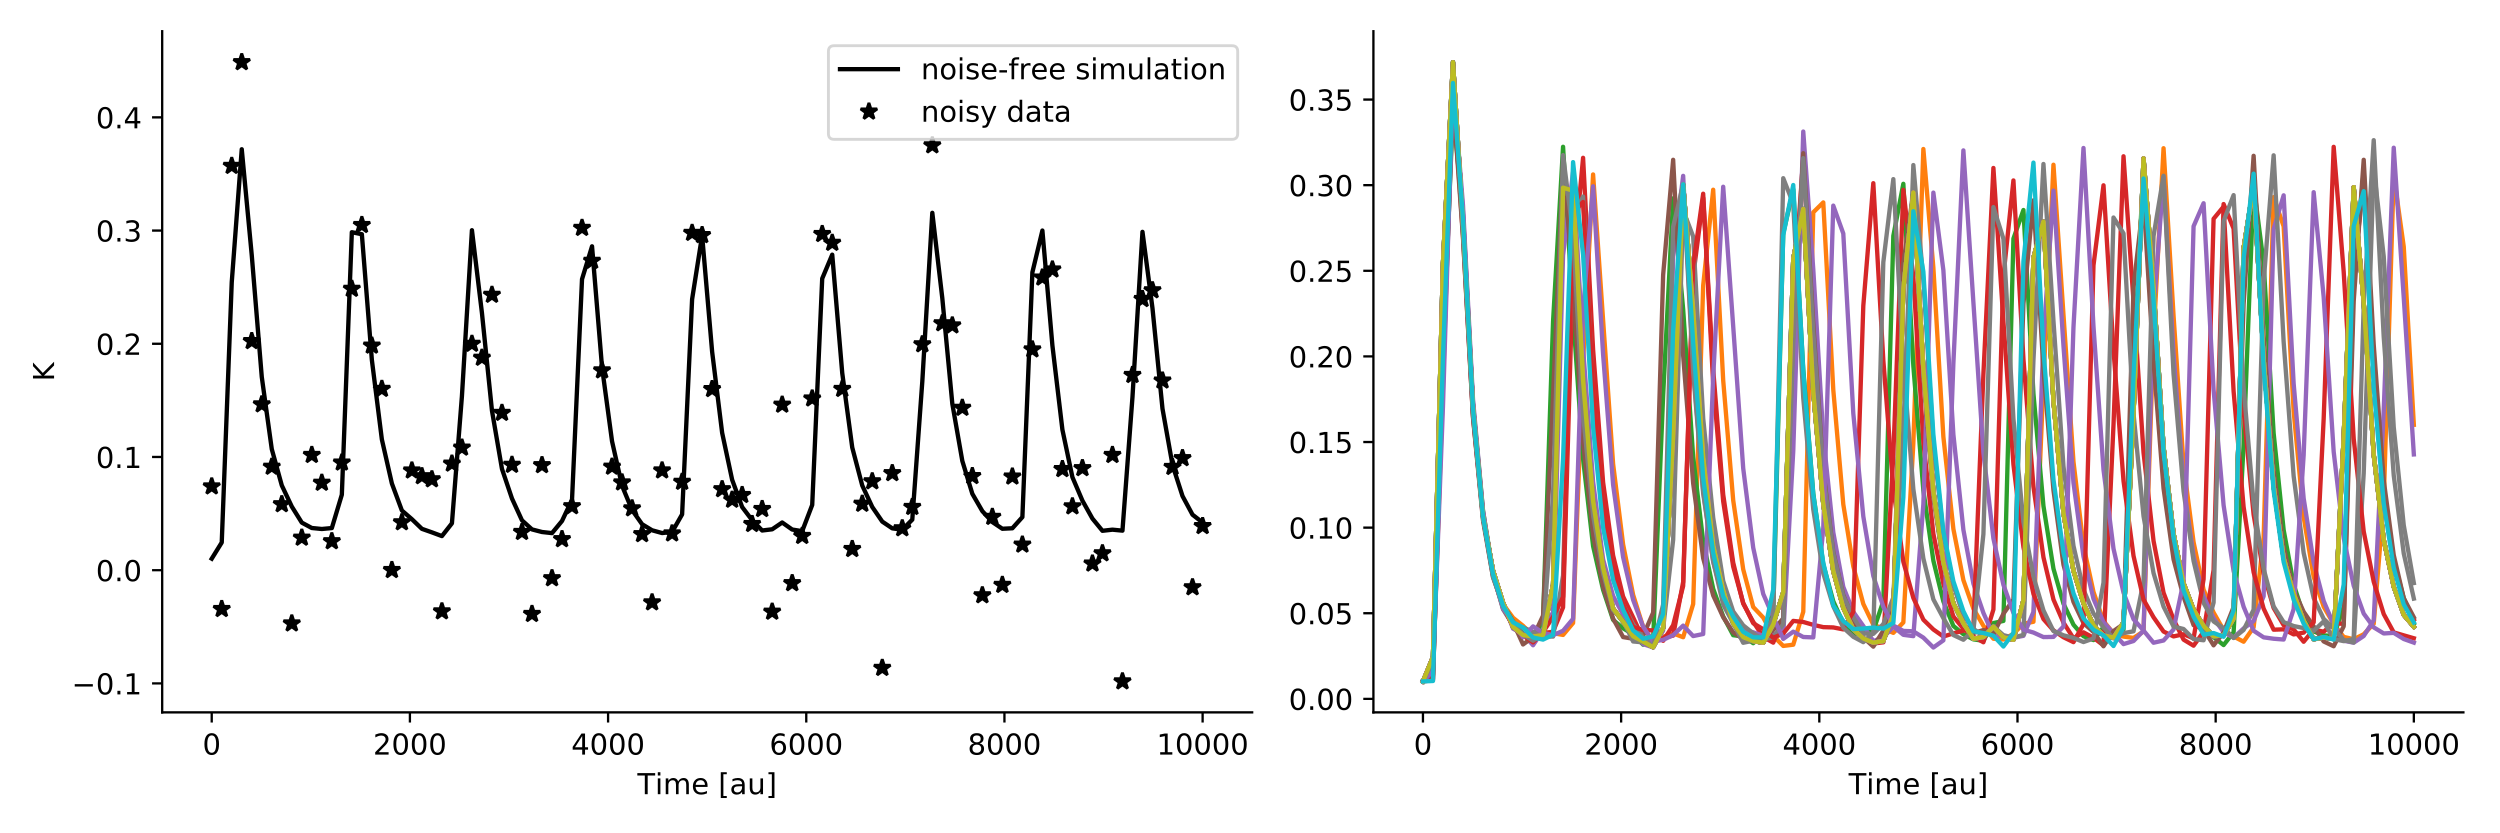 <?xml version="1.0" encoding="utf-8" standalone="no"?>
<!DOCTYPE svg PUBLIC "-//W3C//DTD SVG 1.1//EN"
  "http://www.w3.org/Graphics/SVG/1.1/DTD/svg11.dtd">
<!-- Created with matplotlib (https://matplotlib.org/) -->
<svg height="288pt" version="1.1" viewBox="0 0 864 288" width="864pt" xmlns="http://www.w3.org/2000/svg" xmlns:xlink="http://www.w3.org/1999/xlink">
 <defs>
  <style type="text/css">
*{stroke-linecap:butt;stroke-linejoin:round;}
  </style>
 </defs>
 <g id="figure_1">
  <g id="patch_1">
   <path d="M 0 288 
L 864 288 
L 864 0 
L 0 0 
z
" style="fill:#ffffff;"/>
  </g>
  <g id="axes_1">
   <g id="patch_2">
    <path d="M 56.05 246.2 
L 432.747 246.2 
L 432.747 10.8 
L 56.05 10.8 
z
" style="fill:#ffffff;"/>
   </g>
   <g id="matplotlib.axis_1">
    <g id="xtick_1">
     <g id="line2d_1">
      <defs>
       <path d="M 0 0 
L 0 3.5 
" id="m5cf934c1e0" style="stroke:#000000;stroke-width:0.8;"/>
      </defs>
      <g>
       <use style="stroke:#000000;stroke-width:0.8;" x="73.173" xlink:href="#m5cf934c1e0" y="246.2"/>
      </g>
     </g>
     <g id="text_1">
      <!-- 0 -->
      <defs>
       <path d="M 31.781 66.406 
Q 24.172 66.406 20.328 58.906 
Q 16.5 51.422 16.5 36.375 
Q 16.5 21.391 20.328 13.891 
Q 24.172 6.391 31.781 6.391 
Q 39.453 6.391 43.281 13.891 
Q 47.125 21.391 47.125 36.375 
Q 47.125 51.422 43.281 58.906 
Q 39.453 66.406 31.781 66.406 
z
M 31.781 74.219 
Q 44.047 74.219 50.516 64.516 
Q 56.984 54.828 56.984 36.375 
Q 56.984 17.969 50.516 8.266 
Q 44.047 -1.422 31.781 -1.422 
Q 19.531 -1.422 13.062 8.266 
Q 6.594 17.969 6.594 36.375 
Q 6.594 54.828 13.062 64.516 
Q 19.531 74.219 31.781 74.219 
z
" id="DejaVuSans-48"/>
      </defs>
      <g transform="translate(69.991 260.798)scale(0.1 -0.1)">
       <use xlink:href="#DejaVuSans-48"/>
      </g>
     </g>
    </g>
    <g id="xtick_2">
     <g id="line2d_2">
      <g>
       <use style="stroke:#000000;stroke-width:0.8;" x="141.663" xlink:href="#m5cf934c1e0" y="246.2"/>
      </g>
     </g>
     <g id="text_2">
      <!-- 2000 -->
      <defs>
       <path d="M 19.188 8.297 
L 53.609 8.297 
L 53.609 0 
L 7.328 0 
L 7.328 8.297 
Q 12.938 14.109 22.625 23.891 
Q 32.328 33.688 34.812 36.531 
Q 39.547 41.844 41.422 45.531 
Q 43.312 49.219 43.312 52.781 
Q 43.312 58.594 39.234 62.25 
Q 35.156 65.922 28.609 65.922 
Q 23.969 65.922 18.812 64.312 
Q 13.672 62.703 7.812 59.422 
L 7.812 69.391 
Q 13.766 71.781 18.938 73 
Q 24.125 74.219 28.422 74.219 
Q 39.75 74.219 46.484 68.547 
Q 53.219 62.891 53.219 53.422 
Q 53.219 48.922 51.531 44.891 
Q 49.859 40.875 45.406 35.406 
Q 44.188 33.984 37.641 27.219 
Q 31.109 20.453 19.188 8.297 
z
" id="DejaVuSans-50"/>
      </defs>
      <g transform="translate(128.938 260.798)scale(0.1 -0.1)">
       <use xlink:href="#DejaVuSans-50"/>
       <use x="63.623" xlink:href="#DejaVuSans-48"/>
       <use x="127.246" xlink:href="#DejaVuSans-48"/>
       <use x="190.869" xlink:href="#DejaVuSans-48"/>
      </g>
     </g>
    </g>
    <g id="xtick_3">
     <g id="line2d_3">
      <g>
       <use style="stroke:#000000;stroke-width:0.8;" x="210.153" xlink:href="#m5cf934c1e0" y="246.2"/>
      </g>
     </g>
     <g id="text_3">
      <!-- 4000 -->
      <defs>
       <path d="M 37.797 64.312 
L 12.891 25.391 
L 37.797 25.391 
z
M 35.203 72.906 
L 47.609 72.906 
L 47.609 25.391 
L 58.016 25.391 
L 58.016 17.188 
L 47.609 17.188 
L 47.609 0 
L 37.797 0 
L 37.797 17.188 
L 4.891 17.188 
L 4.891 26.703 
z
" id="DejaVuSans-52"/>
      </defs>
      <g transform="translate(197.428 260.798)scale(0.1 -0.1)">
       <use xlink:href="#DejaVuSans-52"/>
       <use x="63.623" xlink:href="#DejaVuSans-48"/>
       <use x="127.246" xlink:href="#DejaVuSans-48"/>
       <use x="190.869" xlink:href="#DejaVuSans-48"/>
      </g>
     </g>
    </g>
    <g id="xtick_4">
     <g id="line2d_4">
      <g>
       <use style="stroke:#000000;stroke-width:0.8;" x="278.644" xlink:href="#m5cf934c1e0" y="246.2"/>
      </g>
     </g>
     <g id="text_4">
      <!-- 6000 -->
      <defs>
       <path d="M 33.016 40.375 
Q 26.375 40.375 22.484 35.828 
Q 18.609 31.297 18.609 23.391 
Q 18.609 15.531 22.484 10.953 
Q 26.375 6.391 33.016 6.391 
Q 39.656 6.391 43.531 10.953 
Q 47.406 15.531 47.406 23.391 
Q 47.406 31.297 43.531 35.828 
Q 39.656 40.375 33.016 40.375 
z
M 52.594 71.297 
L 52.594 62.312 
Q 48.875 64.062 45.094 64.984 
Q 41.312 65.922 37.594 65.922 
Q 27.828 65.922 22.672 59.328 
Q 17.531 52.734 16.797 39.406 
Q 19.672 43.656 24.016 45.922 
Q 28.375 48.188 33.594 48.188 
Q 44.578 48.188 50.953 41.516 
Q 57.328 34.859 57.328 23.391 
Q 57.328 12.156 50.688 5.359 
Q 44.047 -1.422 33.016 -1.422 
Q 20.359 -1.422 13.672 8.266 
Q 6.984 17.969 6.984 36.375 
Q 6.984 53.656 15.188 63.938 
Q 23.391 74.219 37.203 74.219 
Q 40.922 74.219 44.703 73.484 
Q 48.484 72.75 52.594 71.297 
z
" id="DejaVuSans-54"/>
      </defs>
      <g transform="translate(265.919 260.798)scale(0.1 -0.1)">
       <use xlink:href="#DejaVuSans-54"/>
       <use x="63.623" xlink:href="#DejaVuSans-48"/>
       <use x="127.246" xlink:href="#DejaVuSans-48"/>
       <use x="190.869" xlink:href="#DejaVuSans-48"/>
      </g>
     </g>
    </g>
    <g id="xtick_5">
     <g id="line2d_5">
      <g>
       <use style="stroke:#000000;stroke-width:0.8;" x="347.134" xlink:href="#m5cf934c1e0" y="246.2"/>
      </g>
     </g>
     <g id="text_5">
      <!-- 8000 -->
      <defs>
       <path d="M 31.781 34.625 
Q 24.75 34.625 20.719 30.859 
Q 16.703 27.094 16.703 20.516 
Q 16.703 13.922 20.719 10.156 
Q 24.75 6.391 31.781 6.391 
Q 38.812 6.391 42.859 10.172 
Q 46.922 13.969 46.922 20.516 
Q 46.922 27.094 42.891 30.859 
Q 38.875 34.625 31.781 34.625 
z
M 21.922 38.812 
Q 15.578 40.375 12.031 44.719 
Q 8.5 49.078 8.5 55.328 
Q 8.5 64.062 14.719 69.141 
Q 20.953 74.219 31.781 74.219 
Q 42.672 74.219 48.875 69.141 
Q 55.078 64.062 55.078 55.328 
Q 55.078 49.078 51.531 44.719 
Q 48 40.375 41.703 38.812 
Q 48.828 37.156 52.797 32.312 
Q 56.781 27.484 56.781 20.516 
Q 56.781 9.906 50.312 4.234 
Q 43.844 -1.422 31.781 -1.422 
Q 19.734 -1.422 13.25 4.234 
Q 6.781 9.906 6.781 20.516 
Q 6.781 27.484 10.781 32.312 
Q 14.797 37.156 21.922 38.812 
z
M 18.312 54.391 
Q 18.312 48.734 21.844 45.562 
Q 25.391 42.391 31.781 42.391 
Q 38.141 42.391 41.719 45.562 
Q 45.312 48.734 45.312 54.391 
Q 45.312 60.062 41.719 63.234 
Q 38.141 66.406 31.781 66.406 
Q 25.391 66.406 21.844 63.234 
Q 18.312 60.062 18.312 54.391 
z
" id="DejaVuSans-56"/>
      </defs>
      <g transform="translate(334.409 260.798)scale(0.1 -0.1)">
       <use xlink:href="#DejaVuSans-56"/>
       <use x="63.623" xlink:href="#DejaVuSans-48"/>
       <use x="127.246" xlink:href="#DejaVuSans-48"/>
       <use x="190.869" xlink:href="#DejaVuSans-48"/>
      </g>
     </g>
    </g>
    <g id="xtick_6">
     <g id="line2d_6">
      <g>
       <use style="stroke:#000000;stroke-width:0.8;" x="415.625" xlink:href="#m5cf934c1e0" y="246.2"/>
      </g>
     </g>
     <g id="text_6">
      <!-- 10000 -->
      <defs>
       <path d="M 12.406 8.297 
L 28.516 8.297 
L 28.516 63.922 
L 10.984 60.406 
L 10.984 69.391 
L 28.422 72.906 
L 38.281 72.906 
L 38.281 8.297 
L 54.391 8.297 
L 54.391 0 
L 12.406 0 
z
" id="DejaVuSans-49"/>
      </defs>
      <g transform="translate(399.718 260.798)scale(0.1 -0.1)">
       <use xlink:href="#DejaVuSans-49"/>
       <use x="63.623" xlink:href="#DejaVuSans-48"/>
       <use x="127.246" xlink:href="#DejaVuSans-48"/>
       <use x="190.869" xlink:href="#DejaVuSans-48"/>
       <use x="254.492" xlink:href="#DejaVuSans-48"/>
      </g>
     </g>
    </g>
    <g id="text_7">
     <!-- Time [au] -->
     <defs>
      <path d="M -0.297 72.906 
L 61.375 72.906 
L 61.375 64.594 
L 35.5 64.594 
L 35.5 0 
L 25.594 0 
L 25.594 64.594 
L -0.297 64.594 
z
" id="DejaVuSans-84"/>
      <path d="M 9.422 54.688 
L 18.406 54.688 
L 18.406 0 
L 9.422 0 
z
M 9.422 75.984 
L 18.406 75.984 
L 18.406 64.594 
L 9.422 64.594 
z
" id="DejaVuSans-105"/>
      <path d="M 52 44.188 
Q 55.375 50.25 60.062 53.125 
Q 64.75 56 71.094 56 
Q 79.641 56 84.281 50.016 
Q 88.922 44.047 88.922 33.016 
L 88.922 0 
L 79.891 0 
L 79.891 32.719 
Q 79.891 40.578 77.094 44.375 
Q 74.312 48.188 68.609 48.188 
Q 61.625 48.188 57.562 43.547 
Q 53.516 38.922 53.516 30.906 
L 53.516 0 
L 44.484 0 
L 44.484 32.719 
Q 44.484 40.625 41.703 44.406 
Q 38.922 48.188 33.109 48.188 
Q 26.219 48.188 22.156 43.531 
Q 18.109 38.875 18.109 30.906 
L 18.109 0 
L 9.078 0 
L 9.078 54.688 
L 18.109 54.688 
L 18.109 46.188 
Q 21.188 51.219 25.484 53.609 
Q 29.781 56 35.688 56 
Q 41.656 56 45.828 52.969 
Q 50 49.953 52 44.188 
z
" id="DejaVuSans-109"/>
      <path d="M 56.203 29.594 
L 56.203 25.203 
L 14.891 25.203 
Q 15.484 15.922 20.484 11.062 
Q 25.484 6.203 34.422 6.203 
Q 39.594 6.203 44.453 7.469 
Q 49.312 8.734 54.109 11.281 
L 54.109 2.781 
Q 49.266 0.734 44.188 -0.344 
Q 39.109 -1.422 33.891 -1.422 
Q 20.797 -1.422 13.156 6.188 
Q 5.516 13.812 5.516 26.812 
Q 5.516 40.234 12.766 48.109 
Q 20.016 56 32.328 56 
Q 43.359 56 49.781 48.891 
Q 56.203 41.797 56.203 29.594 
z
M 47.219 32.234 
Q 47.125 39.594 43.094 43.984 
Q 39.062 48.391 32.422 48.391 
Q 24.906 48.391 20.391 44.141 
Q 15.875 39.891 15.188 32.172 
z
" id="DejaVuSans-101"/>
      <path id="DejaVuSans-32"/>
      <path d="M 8.594 75.984 
L 29.297 75.984 
L 29.297 69 
L 17.578 69 
L 17.578 -6.203 
L 29.297 -6.203 
L 29.297 -13.188 
L 8.594 -13.188 
z
" id="DejaVuSans-91"/>
      <path d="M 34.281 27.484 
Q 23.391 27.484 19.188 25 
Q 14.984 22.516 14.984 16.5 
Q 14.984 11.719 18.141 8.906 
Q 21.297 6.109 26.703 6.109 
Q 34.188 6.109 38.703 11.406 
Q 43.219 16.703 43.219 25.484 
L 43.219 27.484 
z
M 52.203 31.203 
L 52.203 0 
L 43.219 0 
L 43.219 8.297 
Q 40.141 3.328 35.547 0.953 
Q 30.953 -1.422 24.312 -1.422 
Q 15.922 -1.422 10.953 3.297 
Q 6 8.016 6 15.922 
Q 6 25.141 12.172 29.828 
Q 18.359 34.516 30.609 34.516 
L 43.219 34.516 
L 43.219 35.406 
Q 43.219 41.609 39.141 45 
Q 35.062 48.391 27.688 48.391 
Q 23 48.391 18.547 47.266 
Q 14.109 46.141 10.016 43.891 
L 10.016 52.203 
Q 14.938 54.109 19.578 55.047 
Q 24.219 56 28.609 56 
Q 40.484 56 46.344 49.844 
Q 52.203 43.703 52.203 31.203 
z
" id="DejaVuSans-97"/>
      <path d="M 8.5 21.578 
L 8.5 54.688 
L 17.484 54.688 
L 17.484 21.922 
Q 17.484 14.156 20.5 10.266 
Q 23.531 6.391 29.594 6.391 
Q 36.859 6.391 41.078 11.031 
Q 45.312 15.672 45.312 23.688 
L 45.312 54.688 
L 54.297 54.688 
L 54.297 0 
L 45.312 0 
L 45.312 8.406 
Q 42.047 3.422 37.719 1 
Q 33.406 -1.422 27.688 -1.422 
Q 18.266 -1.422 13.375 4.438 
Q 8.5 10.297 8.5 21.578 
z
M 31.109 56 
z
" id="DejaVuSans-117"/>
      <path d="M 30.422 75.984 
L 30.422 -13.188 
L 9.719 -13.188 
L 9.719 -6.203 
L 21.391 -6.203 
L 21.391 69 
L 9.719 69 
L 9.719 75.984 
z
" id="DejaVuSans-93"/>
     </defs>
     <g transform="translate(220.288 274.477)scale(0.1 -0.1)">
      <use xlink:href="#DejaVuSans-84"/>
      <use x="61.037" xlink:href="#DejaVuSans-105"/>
      <use x="88.82" xlink:href="#DejaVuSans-109"/>
      <use x="186.232" xlink:href="#DejaVuSans-101"/>
      <use x="247.756" xlink:href="#DejaVuSans-32"/>
      <use x="279.543" xlink:href="#DejaVuSans-91"/>
      <use x="318.557" xlink:href="#DejaVuSans-97"/>
      <use x="379.836" xlink:href="#DejaVuSans-117"/>
      <use x="443.215" xlink:href="#DejaVuSans-93"/>
     </g>
    </g>
   </g>
   <g id="matplotlib.axis_2">
    <g id="ytick_1">
     <g id="line2d_7">
      <defs>
       <path d="M 0 0 
L -3.5 0 
" id="m57122f8095" style="stroke:#000000;stroke-width:0.8;"/>
      </defs>
      <g>
       <use style="stroke:#000000;stroke-width:0.8;" x="56.05" xlink:href="#m57122f8095" y="236.187"/>
      </g>
     </g>
     <g id="text_8">
      <!-- −0.1 -->
      <defs>
       <path d="M 10.594 35.5 
L 73.188 35.5 
L 73.188 27.203 
L 10.594 27.203 
z
" id="DejaVuSans-8722"/>
       <path d="M 10.688 12.406 
L 21 12.406 
L 21 0 
L 10.688 0 
z
" id="DejaVuSans-46"/>
      </defs>
      <g transform="translate(24.767 239.987)scale(0.1 -0.1)">
       <use xlink:href="#DejaVuSans-8722"/>
       <use x="83.789" xlink:href="#DejaVuSans-48"/>
       <use x="147.412" xlink:href="#DejaVuSans-46"/>
       <use x="179.199" xlink:href="#DejaVuSans-49"/>
      </g>
     </g>
    </g>
    <g id="ytick_2">
     <g id="line2d_8">
      <g>
       <use style="stroke:#000000;stroke-width:0.8;" x="56.05" xlink:href="#m57122f8095" y="197.061"/>
      </g>
     </g>
     <g id="text_9">
      <!-- 0.0 -->
      <g transform="translate(33.147 200.861)scale(0.1 -0.1)">
       <use xlink:href="#DejaVuSans-48"/>
       <use x="63.623" xlink:href="#DejaVuSans-46"/>
       <use x="95.41" xlink:href="#DejaVuSans-48"/>
      </g>
     </g>
    </g>
    <g id="ytick_3">
     <g id="line2d_9">
      <g>
       <use style="stroke:#000000;stroke-width:0.8;" x="56.05" xlink:href="#m57122f8095" y="157.935"/>
      </g>
     </g>
     <g id="text_10">
      <!-- 0.1 -->
      <g transform="translate(33.147 161.735)scale(0.1 -0.1)">
       <use xlink:href="#DejaVuSans-48"/>
       <use x="63.623" xlink:href="#DejaVuSans-46"/>
       <use x="95.41" xlink:href="#DejaVuSans-49"/>
      </g>
     </g>
    </g>
    <g id="ytick_4">
     <g id="line2d_10">
      <g>
       <use style="stroke:#000000;stroke-width:0.8;" x="56.05" xlink:href="#m57122f8095" y="118.809"/>
      </g>
     </g>
     <g id="text_11">
      <!-- 0.2 -->
      <g transform="translate(33.147 122.609)scale(0.1 -0.1)">
       <use xlink:href="#DejaVuSans-48"/>
       <use x="63.623" xlink:href="#DejaVuSans-46"/>
       <use x="95.41" xlink:href="#DejaVuSans-50"/>
      </g>
     </g>
    </g>
    <g id="ytick_5">
     <g id="line2d_11">
      <g>
       <use style="stroke:#000000;stroke-width:0.8;" x="56.05" xlink:href="#m57122f8095" y="79.683"/>
      </g>
     </g>
     <g id="text_12">
      <!-- 0.3 -->
      <defs>
       <path d="M 40.578 39.312 
Q 47.656 37.797 51.625 33 
Q 55.609 28.219 55.609 21.188 
Q 55.609 10.406 48.188 4.484 
Q 40.766 -1.422 27.094 -1.422 
Q 22.516 -1.422 17.656 -0.516 
Q 12.797 0.391 7.625 2.203 
L 7.625 11.719 
Q 11.719 9.328 16.594 8.109 
Q 21.484 6.891 26.812 6.891 
Q 36.078 6.891 40.938 10.547 
Q 45.797 14.203 45.797 21.188 
Q 45.797 27.641 41.281 31.266 
Q 36.766 34.906 28.719 34.906 
L 20.219 34.906 
L 20.219 43.016 
L 29.109 43.016 
Q 36.375 43.016 40.234 45.922 
Q 44.094 48.828 44.094 54.297 
Q 44.094 59.906 40.109 62.906 
Q 36.141 65.922 28.719 65.922 
Q 24.656 65.922 20.016 65.031 
Q 15.375 64.156 9.812 62.312 
L 9.812 71.094 
Q 15.438 72.656 20.344 73.438 
Q 25.25 74.219 29.594 74.219 
Q 40.828 74.219 47.359 69.109 
Q 53.906 64.016 53.906 55.328 
Q 53.906 49.266 50.438 45.094 
Q 46.969 40.922 40.578 39.312 
z
" id="DejaVuSans-51"/>
      </defs>
      <g transform="translate(33.147 83.482)scale(0.1 -0.1)">
       <use xlink:href="#DejaVuSans-48"/>
       <use x="63.623" xlink:href="#DejaVuSans-46"/>
       <use x="95.41" xlink:href="#DejaVuSans-51"/>
      </g>
     </g>
    </g>
    <g id="ytick_6">
     <g id="line2d_12">
      <g>
       <use style="stroke:#000000;stroke-width:0.8;" x="56.05" xlink:href="#m57122f8095" y="40.557"/>
      </g>
     </g>
     <g id="text_13">
      <!-- 0.4 -->
      <g transform="translate(33.147 44.356)scale(0.1 -0.1)">
       <use xlink:href="#DejaVuSans-48"/>
       <use x="63.623" xlink:href="#DejaVuSans-46"/>
       <use x="95.41" xlink:href="#DejaVuSans-52"/>
      </g>
     </g>
    </g>
    <g id="text_14">
     <!-- K -->
     <defs>
      <path d="M 9.812 72.906 
L 19.672 72.906 
L 19.672 42.094 
L 52.391 72.906 
L 65.094 72.906 
L 28.906 38.922 
L 67.672 0 
L 54.688 0 
L 19.672 35.109 
L 19.672 0 
L 9.812 0 
z
" id="DejaVuSans-75"/>
     </defs>
     <g transform="translate(18.688 131.779)rotate(-90)scale(0.1 -0.1)">
      <use xlink:href="#DejaVuSans-75"/>
     </g>
    </g>
   </g>
   <g id="line2d_13">
    <path clip-path="url(#p469496460d)" d="M 73.173 193.077 
L 76.631 187.485 
L 80.09 97.558 
L 83.549 51.583 
L 87.008 88.234 
L 90.466 130.256 
L 93.925 155.217 
L 97.384 167.749 
L 100.843 175.064 
L 104.301 180.615 
L 107.76 182.477 
L 111.219 182.819 
L 114.678 182.497 
L 118.137 170.968 
L 121.595 80.253 
L 125.054 80.946 
L 128.513 124.382 
L 131.972 151.875 
L 135.43 167.09 
L 138.889 176.429 
L 142.348 179.43 
L 145.807 182.764 
L 149.265 183.982 
L 152.724 185.27 
L 156.183 180.866 
L 159.642 136.913 
L 163.1 79.568 
L 166.559 108.171 
L 170.018 141.877 
L 173.477 162.042 
L 176.936 172.285 
L 180.394 179.826 
L 183.853 182.963 
L 187.312 183.861 
L 190.771 184.243 
L 194.229 180.052 
L 197.688 172.702 
L 201.147 96.481 
L 204.606 85.128 
L 208.064 126.918 
L 211.523 152.52 
L 214.982 167.896 
L 218.441 176.261 
L 221.9 181.168 
L 225.358 183.264 
L 228.817 184.22 
L 232.276 183.846 
L 235.735 177.773 
L 239.193 103.416 
L 242.652 81.369 
L 246.111 121.548 
L 249.57 149.573 
L 253.028 165.81 
L 256.487 175.227 
L 259.946 179.801 
L 263.405 183.338 
L 266.863 182.927 
L 270.322 180.578 
L 273.781 183.008 
L 277.24 183.566 
L 280.699 174.509 
L 284.157 96.267 
L 287.616 88.017 
L 291.075 128.909 
L 294.534 154.649 
L 297.992 167.791 
L 301.451 175.208 
L 304.91 180.262 
L 308.369 182.596 
L 311.827 183.074 
L 315.286 179.585 
L 318.745 131.918 
L 322.204 73.555 
L 325.662 103.075 
L 329.121 139.53 
L 332.58 159.311 
L 336.039 170.656 
L 339.498 176.649 
L 342.956 180.418 
L 346.415 182.739 
L 349.874 182.569 
L 353.333 178.71 
L 356.791 94.118 
L 360.25 79.679 
L 363.709 119.386 
L 367.168 148.508 
L 370.626 164.909 
L 374.085 173.022 
L 377.544 179.224 
L 381.003 183.443 
L 384.461 183.054 
L 387.92 183.387 
L 391.379 137.286 
L 394.838 80.134 
L 398.297 106.527 
L 401.755 141.245 
L 405.214 160.696 
L 408.673 171.436 
L 412.132 177.874 
L 415.625 180.599 
" style="fill:none;stroke:#000000;stroke-linecap:square;stroke-width:1.5;"/>
   </g>
   <g id="line2d_14">
    <defs>
     <path d="M 0 -3 
L -0.674 -0.927 
L -2.853 -0.927 
L -1.09 0.354 
L -1.763 2.427 
L -0 1.146 
L 1.763 2.427 
L 1.09 0.354 
L 2.853 -0.927 
L 0.674 -0.927 
z
" id="m3310da06fe" style="stroke:#000000;stroke-linejoin:bevel;"/>
    </defs>
    <g clip-path="url(#p469496460d)">
     <use style="stroke:#000000;stroke-linejoin:bevel;" x="73.173" xlink:href="#m3310da06fe" y="168.113"/>
     <use style="stroke:#000000;stroke-linejoin:bevel;" x="76.631" xlink:href="#m3310da06fe" y="210.491"/>
     <use style="stroke:#000000;stroke-linejoin:bevel;" x="80.09" xlink:href="#m3310da06fe" y="57.346"/>
     <use style="stroke:#000000;stroke-linejoin:bevel;" x="83.549" xlink:href="#m3310da06fe" y="21.5"/>
     <use style="stroke:#000000;stroke-linejoin:bevel;" x="87.008" xlink:href="#m3310da06fe" y="117.901"/>
     <use style="stroke:#000000;stroke-linejoin:bevel;" x="90.466" xlink:href="#m3310da06fe" y="139.753"/>
     <use style="stroke:#000000;stroke-linejoin:bevel;" x="93.925" xlink:href="#m3310da06fe" y="161.314"/>
     <use style="stroke:#000000;stroke-linejoin:bevel;" x="97.384" xlink:href="#m3310da06fe" y="174.265"/>
     <use style="stroke:#000000;stroke-linejoin:bevel;" x="100.843" xlink:href="#m3310da06fe" y="215.475"/>
     <use style="stroke:#000000;stroke-linejoin:bevel;" x="104.301" xlink:href="#m3310da06fe" y="185.843"/>
     <use style="stroke:#000000;stroke-linejoin:bevel;" x="107.76" xlink:href="#m3310da06fe" y="157.242"/>
     <use style="stroke:#000000;stroke-linejoin:bevel;" x="111.219" xlink:href="#m3310da06fe" y="166.861"/>
     <use style="stroke:#000000;stroke-linejoin:bevel;" x="114.678" xlink:href="#m3310da06fe" y="187.067"/>
     <use style="stroke:#000000;stroke-linejoin:bevel;" x="118.137" xlink:href="#m3310da06fe" y="159.867"/>
     <use style="stroke:#000000;stroke-linejoin:bevel;" x="121.595" xlink:href="#m3310da06fe" y="99.831"/>
     <use style="stroke:#000000;stroke-linejoin:bevel;" x="125.054" xlink:href="#m3310da06fe" y="77.77"/>
     <use style="stroke:#000000;stroke-linejoin:bevel;" x="128.513" xlink:href="#m3310da06fe" y="119.457"/>
     <use style="stroke:#000000;stroke-linejoin:bevel;" x="131.972" xlink:href="#m3310da06fe" y="134.41"/>
     <use style="stroke:#000000;stroke-linejoin:bevel;" x="135.43" xlink:href="#m3310da06fe" y="197.02"/>
     <use style="stroke:#000000;stroke-linejoin:bevel;" x="138.889" xlink:href="#m3310da06fe" y="180.505"/>
     <use style="stroke:#000000;stroke-linejoin:bevel;" x="142.348" xlink:href="#m3310da06fe" y="162.612"/>
     <use style="stroke:#000000;stroke-linejoin:bevel;" x="145.807" xlink:href="#m3310da06fe" y="164.585"/>
     <use style="stroke:#000000;stroke-linejoin:bevel;" x="149.265" xlink:href="#m3310da06fe" y="165.661"/>
     <use style="stroke:#000000;stroke-linejoin:bevel;" x="152.724" xlink:href="#m3310da06fe" y="211.292"/>
     <use style="stroke:#000000;stroke-linejoin:bevel;" x="156.183" xlink:href="#m3310da06fe" y="160.236"/>
     <use style="stroke:#000000;stroke-linejoin:bevel;" x="159.642" xlink:href="#m3310da06fe" y="154.718"/>
     <use style="stroke:#000000;stroke-linejoin:bevel;" x="163.1" xlink:href="#m3310da06fe" y="118.828"/>
     <use style="stroke:#000000;stroke-linejoin:bevel;" x="166.559" xlink:href="#m3310da06fe" y="123.659"/>
     <use style="stroke:#000000;stroke-linejoin:bevel;" x="170.018" xlink:href="#m3310da06fe" y="101.896"/>
     <use style="stroke:#000000;stroke-linejoin:bevel;" x="173.477" xlink:href="#m3310da06fe" y="142.7"/>
     <use style="stroke:#000000;stroke-linejoin:bevel;" x="176.936" xlink:href="#m3310da06fe" y="160.663"/>
     <use style="stroke:#000000;stroke-linejoin:bevel;" x="180.394" xlink:href="#m3310da06fe" y="183.855"/>
     <use style="stroke:#000000;stroke-linejoin:bevel;" x="183.853" xlink:href="#m3310da06fe" y="212.198"/>
     <use style="stroke:#000000;stroke-linejoin:bevel;" x="187.312" xlink:href="#m3310da06fe" y="160.763"/>
     <use style="stroke:#000000;stroke-linejoin:bevel;" x="190.771" xlink:href="#m3310da06fe" y="199.856"/>
     <use style="stroke:#000000;stroke-linejoin:bevel;" x="194.229" xlink:href="#m3310da06fe" y="186.355"/>
     <use style="stroke:#000000;stroke-linejoin:bevel;" x="197.688" xlink:href="#m3310da06fe" y="174.963"/>
     <use style="stroke:#000000;stroke-linejoin:bevel;" x="201.147" xlink:href="#m3310da06fe" y="78.774"/>
     <use style="stroke:#000000;stroke-linejoin:bevel;" x="204.606" xlink:href="#m3310da06fe" y="90.147"/>
     <use style="stroke:#000000;stroke-linejoin:bevel;" x="208.064" xlink:href="#m3310da06fe" y="128.019"/>
     <use style="stroke:#000000;stroke-linejoin:bevel;" x="211.523" xlink:href="#m3310da06fe" y="161.294"/>
     <use style="stroke:#000000;stroke-linejoin:bevel;" x="214.982" xlink:href="#m3310da06fe" y="166.743"/>
     <use style="stroke:#000000;stroke-linejoin:bevel;" x="218.441" xlink:href="#m3310da06fe" y="175.695"/>
     <use style="stroke:#000000;stroke-linejoin:bevel;" x="221.9" xlink:href="#m3310da06fe" y="184.614"/>
     <use style="stroke:#000000;stroke-linejoin:bevel;" x="225.358" xlink:href="#m3310da06fe" y="208.187"/>
     <use style="stroke:#000000;stroke-linejoin:bevel;" x="228.817" xlink:href="#m3310da06fe" y="162.596"/>
     <use style="stroke:#000000;stroke-linejoin:bevel;" x="232.276" xlink:href="#m3310da06fe" y="184.367"/>
     <use style="stroke:#000000;stroke-linejoin:bevel;" x="235.735" xlink:href="#m3310da06fe" y="166.53"/>
     <use style="stroke:#000000;stroke-linejoin:bevel;" x="239.193" xlink:href="#m3310da06fe" y="80.495"/>
     <use style="stroke:#000000;stroke-linejoin:bevel;" x="242.652" xlink:href="#m3310da06fe" y="81.271"/>
     <use style="stroke:#000000;stroke-linejoin:bevel;" x="246.111" xlink:href="#m3310da06fe" y="134.484"/>
     <use style="stroke:#000000;stroke-linejoin:bevel;" x="249.57" xlink:href="#m3310da06fe" y="169.08"/>
     <use style="stroke:#000000;stroke-linejoin:bevel;" x="253.028" xlink:href="#m3310da06fe" y="172.722"/>
     <use style="stroke:#000000;stroke-linejoin:bevel;" x="256.487" xlink:href="#m3310da06fe" y="171.083"/>
     <use style="stroke:#000000;stroke-linejoin:bevel;" x="259.946" xlink:href="#m3310da06fe" y="181.107"/>
     <use style="stroke:#000000;stroke-linejoin:bevel;" x="263.405" xlink:href="#m3310da06fe" y="175.929"/>
     <use style="stroke:#000000;stroke-linejoin:bevel;" x="266.863" xlink:href="#m3310da06fe" y="211.421"/>
     <use style="stroke:#000000;stroke-linejoin:bevel;" x="270.322" xlink:href="#m3310da06fe" y="139.869"/>
     <use style="stroke:#000000;stroke-linejoin:bevel;" x="273.781" xlink:href="#m3310da06fe" y="201.557"/>
     <use style="stroke:#000000;stroke-linejoin:bevel;" x="277.24" xlink:href="#m3310da06fe" y="185.235"/>
     <use style="stroke:#000000;stroke-linejoin:bevel;" x="280.699" xlink:href="#m3310da06fe" y="137.725"/>
     <use style="stroke:#000000;stroke-linejoin:bevel;" x="284.157" xlink:href="#m3310da06fe" y="80.887"/>
     <use style="stroke:#000000;stroke-linejoin:bevel;" x="287.616" xlink:href="#m3310da06fe" y="83.936"/>
     <use style="stroke:#000000;stroke-linejoin:bevel;" x="291.075" xlink:href="#m3310da06fe" y="134.43"/>
     <use style="stroke:#000000;stroke-linejoin:bevel;" x="294.534" xlink:href="#m3310da06fe" y="189.754"/>
     <use style="stroke:#000000;stroke-linejoin:bevel;" x="297.992" xlink:href="#m3310da06fe" y="174.121"/>
     <use style="stroke:#000000;stroke-linejoin:bevel;" x="301.451" xlink:href="#m3310da06fe" y="166.355"/>
     <use style="stroke:#000000;stroke-linejoin:bevel;" x="304.91" xlink:href="#m3310da06fe" y="230.839"/>
     <use style="stroke:#000000;stroke-linejoin:bevel;" x="308.369" xlink:href="#m3310da06fe" y="163.527"/>
     <use style="stroke:#000000;stroke-linejoin:bevel;" x="311.827" xlink:href="#m3310da06fe" y="182.589"/>
     <use style="stroke:#000000;stroke-linejoin:bevel;" x="315.286" xlink:href="#m3310da06fe" y="175.208"/>
     <use style="stroke:#000000;stroke-linejoin:bevel;" x="318.745" xlink:href="#m3310da06fe" y="118.999"/>
     <use style="stroke:#000000;stroke-linejoin:bevel;" x="322.204" xlink:href="#m3310da06fe" y="50.24"/>
     <use style="stroke:#000000;stroke-linejoin:bevel;" x="325.662" xlink:href="#m3310da06fe" y="111.733"/>
     <use style="stroke:#000000;stroke-linejoin:bevel;" x="329.121" xlink:href="#m3310da06fe" y="112.475"/>
     <use style="stroke:#000000;stroke-linejoin:bevel;" x="332.58" xlink:href="#m3310da06fe" y="140.954"/>
     <use style="stroke:#000000;stroke-linejoin:bevel;" x="336.039" xlink:href="#m3310da06fe" y="164.54"/>
     <use style="stroke:#000000;stroke-linejoin:bevel;" x="339.498" xlink:href="#m3310da06fe" y="205.735"/>
     <use style="stroke:#000000;stroke-linejoin:bevel;" x="342.956" xlink:href="#m3310da06fe" y="178.647"/>
     <use style="stroke:#000000;stroke-linejoin:bevel;" x="346.415" xlink:href="#m3310da06fe" y="202.154"/>
     <use style="stroke:#000000;stroke-linejoin:bevel;" x="349.874" xlink:href="#m3310da06fe" y="164.706"/>
     <use style="stroke:#000000;stroke-linejoin:bevel;" x="353.333" xlink:href="#m3310da06fe" y="188.226"/>
     <use style="stroke:#000000;stroke-linejoin:bevel;" x="356.791" xlink:href="#m3310da06fe" y="120.77"/>
     <use style="stroke:#000000;stroke-linejoin:bevel;" x="360.25" xlink:href="#m3310da06fe" y="95.931"/>
     <use style="stroke:#000000;stroke-linejoin:bevel;" x="363.709" xlink:href="#m3310da06fe" y="93.154"/>
     <use style="stroke:#000000;stroke-linejoin:bevel;" x="367.168" xlink:href="#m3310da06fe" y="162.13"/>
     <use style="stroke:#000000;stroke-linejoin:bevel;" x="370.626" xlink:href="#m3310da06fe" y="175.016"/>
     <use style="stroke:#000000;stroke-linejoin:bevel;" x="374.085" xlink:href="#m3310da06fe" y="161.803"/>
     <use style="stroke:#000000;stroke-linejoin:bevel;" x="377.544" xlink:href="#m3310da06fe" y="194.778"/>
     <use style="stroke:#000000;stroke-linejoin:bevel;" x="381.003" xlink:href="#m3310da06fe" y="191.235"/>
     <use style="stroke:#000000;stroke-linejoin:bevel;" x="384.461" xlink:href="#m3310da06fe" y="157.254"/>
     <use style="stroke:#000000;stroke-linejoin:bevel;" x="387.92" xlink:href="#m3310da06fe" y="235.5"/>
     <use style="stroke:#000000;stroke-linejoin:bevel;" x="391.379" xlink:href="#m3310da06fe" y="129.606"/>
     <use style="stroke:#000000;stroke-linejoin:bevel;" x="394.838" xlink:href="#m3310da06fe" y="103.363"/>
     <use style="stroke:#000000;stroke-linejoin:bevel;" x="398.297" xlink:href="#m3310da06fe" y="100.333"/>
     <use style="stroke:#000000;stroke-linejoin:bevel;" x="401.755" xlink:href="#m3310da06fe" y="131.523"/>
     <use style="stroke:#000000;stroke-linejoin:bevel;" x="405.214" xlink:href="#m3310da06fe" y="161.386"/>
     <use style="stroke:#000000;stroke-linejoin:bevel;" x="408.673" xlink:href="#m3310da06fe" y="158.361"/>
     <use style="stroke:#000000;stroke-linejoin:bevel;" x="412.132" xlink:href="#m3310da06fe" y="202.975"/>
     <use style="stroke:#000000;stroke-linejoin:bevel;" x="415.625" xlink:href="#m3310da06fe" y="181.823"/>
    </g>
   </g>
   <g id="patch_3">
    <path d="M 56.05 246.2 
L 56.05 10.8 
" style="fill:none;stroke:#000000;stroke-linecap:square;stroke-linejoin:miter;stroke-width:0.8;"/>
   </g>
   <g id="patch_4">
    <path d="M 56.05 246.2 
L 432.747 246.2 
" style="fill:none;stroke:#000000;stroke-linecap:square;stroke-linejoin:miter;stroke-width:0.8;"/>
   </g>
   <g id="legend_1">
    <g id="patch_5">
     <path d="M 288.303 48.156 
L 425.747 48.156 
Q 427.747 48.156 427.747 46.156 
L 427.747 17.8 
Q 427.747 15.8 425.747 15.8 
L 288.303 15.8 
Q 286.303 15.8 286.303 17.8 
L 286.303 46.156 
Q 286.303 48.156 288.303 48.156 
z
" style="fill:#ffffff;opacity:0.8;stroke:#cccccc;stroke-linejoin:miter;"/>
    </g>
    <g id="line2d_15">
     <path d="M 290.303 23.898 
L 310.303 23.898 
" style="fill:none;stroke:#000000;stroke-linecap:square;stroke-width:1.5;"/>
    </g>
    <g id="line2d_16"/>
    <g id="text_15">
     <!-- noise-free simulation -->
     <defs>
      <path d="M 54.891 33.016 
L 54.891 0 
L 45.906 0 
L 45.906 32.719 
Q 45.906 40.484 42.875 44.328 
Q 39.844 48.188 33.797 48.188 
Q 26.516 48.188 22.312 43.547 
Q 18.109 38.922 18.109 30.906 
L 18.109 0 
L 9.078 0 
L 9.078 54.688 
L 18.109 54.688 
L 18.109 46.188 
Q 21.344 51.125 25.703 53.562 
Q 30.078 56 35.797 56 
Q 45.219 56 50.047 50.172 
Q 54.891 44.344 54.891 33.016 
z
" id="DejaVuSans-110"/>
      <path d="M 30.609 48.391 
Q 23.391 48.391 19.188 42.75 
Q 14.984 37.109 14.984 27.297 
Q 14.984 17.484 19.156 11.844 
Q 23.344 6.203 30.609 6.203 
Q 37.797 6.203 41.984 11.859 
Q 46.188 17.531 46.188 27.297 
Q 46.188 37.016 41.984 42.703 
Q 37.797 48.391 30.609 48.391 
z
M 30.609 56 
Q 42.328 56 49.016 48.375 
Q 55.719 40.766 55.719 27.297 
Q 55.719 13.875 49.016 6.219 
Q 42.328 -1.422 30.609 -1.422 
Q 18.844 -1.422 12.172 6.219 
Q 5.516 13.875 5.516 27.297 
Q 5.516 40.766 12.172 48.375 
Q 18.844 56 30.609 56 
z
" id="DejaVuSans-111"/>
      <path d="M 44.281 53.078 
L 44.281 44.578 
Q 40.484 46.531 36.375 47.5 
Q 32.281 48.484 27.875 48.484 
Q 21.188 48.484 17.844 46.438 
Q 14.5 44.391 14.5 40.281 
Q 14.5 37.156 16.891 35.375 
Q 19.281 33.594 26.516 31.984 
L 29.594 31.297 
Q 39.156 29.25 43.188 25.516 
Q 47.219 21.781 47.219 15.094 
Q 47.219 7.469 41.188 3.016 
Q 35.156 -1.422 24.609 -1.422 
Q 20.219 -1.422 15.453 -0.562 
Q 10.688 0.297 5.422 2 
L 5.422 11.281 
Q 10.406 8.688 15.234 7.391 
Q 20.062 6.109 24.812 6.109 
Q 31.156 6.109 34.562 8.281 
Q 37.984 10.453 37.984 14.406 
Q 37.984 18.062 35.516 20.016 
Q 33.062 21.969 24.703 23.781 
L 21.578 24.516 
Q 13.234 26.266 9.516 29.906 
Q 5.812 33.547 5.812 39.891 
Q 5.812 47.609 11.281 51.797 
Q 16.75 56 26.812 56 
Q 31.781 56 36.172 55.266 
Q 40.578 54.547 44.281 53.078 
z
" id="DejaVuSans-115"/>
      <path d="M 4.891 31.391 
L 31.203 31.391 
L 31.203 23.391 
L 4.891 23.391 
z
" id="DejaVuSans-45"/>
      <path d="M 37.109 75.984 
L 37.109 68.5 
L 28.516 68.5 
Q 23.688 68.5 21.797 66.547 
Q 19.922 64.594 19.922 59.516 
L 19.922 54.688 
L 34.719 54.688 
L 34.719 47.703 
L 19.922 47.703 
L 19.922 0 
L 10.891 0 
L 10.891 47.703 
L 2.297 47.703 
L 2.297 54.688 
L 10.891 54.688 
L 10.891 58.5 
Q 10.891 67.625 15.141 71.797 
Q 19.391 75.984 28.609 75.984 
z
" id="DejaVuSans-102"/>
      <path d="M 41.109 46.297 
Q 39.594 47.172 37.812 47.578 
Q 36.031 48 33.891 48 
Q 26.266 48 22.188 43.047 
Q 18.109 38.094 18.109 28.812 
L 18.109 0 
L 9.078 0 
L 9.078 54.688 
L 18.109 54.688 
L 18.109 46.188 
Q 20.953 51.172 25.484 53.578 
Q 30.031 56 36.531 56 
Q 37.453 56 38.578 55.875 
Q 39.703 55.766 41.062 55.516 
z
" id="DejaVuSans-114"/>
      <path d="M 9.422 75.984 
L 18.406 75.984 
L 18.406 0 
L 9.422 0 
z
" id="DejaVuSans-108"/>
      <path d="M 18.312 70.219 
L 18.312 54.688 
L 36.812 54.688 
L 36.812 47.703 
L 18.312 47.703 
L 18.312 18.016 
Q 18.312 11.328 20.141 9.422 
Q 21.969 7.516 27.594 7.516 
L 36.812 7.516 
L 36.812 0 
L 27.594 0 
Q 17.188 0 13.234 3.875 
Q 9.281 7.766 9.281 18.016 
L 9.281 47.703 
L 2.688 47.703 
L 2.688 54.688 
L 9.281 54.688 
L 9.281 70.219 
z
" id="DejaVuSans-116"/>
     </defs>
     <g transform="translate(318.303 27.398)scale(0.1 -0.1)">
      <use xlink:href="#DejaVuSans-110"/>
      <use x="63.379" xlink:href="#DejaVuSans-111"/>
      <use x="124.561" xlink:href="#DejaVuSans-105"/>
      <use x="152.344" xlink:href="#DejaVuSans-115"/>
      <use x="204.443" xlink:href="#DejaVuSans-101"/>
      <use x="265.967" xlink:href="#DejaVuSans-45"/>
      <use x="302.051" xlink:href="#DejaVuSans-102"/>
      <use x="337.256" xlink:href="#DejaVuSans-114"/>
      <use x="378.338" xlink:href="#DejaVuSans-101"/>
      <use x="439.861" xlink:href="#DejaVuSans-101"/>
      <use x="501.385" xlink:href="#DejaVuSans-32"/>
      <use x="533.172" xlink:href="#DejaVuSans-115"/>
      <use x="585.271" xlink:href="#DejaVuSans-105"/>
      <use x="613.055" xlink:href="#DejaVuSans-109"/>
      <use x="710.467" xlink:href="#DejaVuSans-117"/>
      <use x="773.846" xlink:href="#DejaVuSans-108"/>
      <use x="801.629" xlink:href="#DejaVuSans-97"/>
      <use x="862.908" xlink:href="#DejaVuSans-116"/>
      <use x="902.117" xlink:href="#DejaVuSans-105"/>
      <use x="929.9" xlink:href="#DejaVuSans-111"/>
      <use x="991.082" xlink:href="#DejaVuSans-110"/>
     </g>
    </g>
    <g id="line2d_17"/>
    <g id="line2d_18">
     <g>
      <use style="stroke:#000000;stroke-linejoin:bevel;" x="300.303" xlink:href="#m3310da06fe" y="38.577"/>
     </g>
    </g>
    <g id="text_16">
     <!-- noisy data -->
     <defs>
      <path d="M 32.172 -5.078 
Q 28.375 -14.844 24.75 -17.812 
Q 21.141 -20.797 15.094 -20.797 
L 7.906 -20.797 
L 7.906 -13.281 
L 13.188 -13.281 
Q 16.891 -13.281 18.938 -11.516 
Q 21 -9.766 23.484 -3.219 
L 25.094 0.875 
L 2.984 54.688 
L 12.5 54.688 
L 29.594 11.922 
L 46.688 54.688 
L 56.203 54.688 
z
" id="DejaVuSans-121"/>
      <path d="M 45.406 46.391 
L 45.406 75.984 
L 54.391 75.984 
L 54.391 0 
L 45.406 0 
L 45.406 8.203 
Q 42.578 3.328 38.25 0.953 
Q 33.938 -1.422 27.875 -1.422 
Q 17.969 -1.422 11.734 6.484 
Q 5.516 14.406 5.516 27.297 
Q 5.516 40.188 11.734 48.094 
Q 17.969 56 27.875 56 
Q 33.938 56 38.25 53.625 
Q 42.578 51.266 45.406 46.391 
z
M 14.797 27.297 
Q 14.797 17.391 18.875 11.75 
Q 22.953 6.109 30.078 6.109 
Q 37.203 6.109 41.297 11.75 
Q 45.406 17.391 45.406 27.297 
Q 45.406 37.203 41.297 42.844 
Q 37.203 48.484 30.078 48.484 
Q 22.953 48.484 18.875 42.844 
Q 14.797 37.203 14.797 27.297 
z
" id="DejaVuSans-100"/>
     </defs>
     <g transform="translate(318.303 42.077)scale(0.1 -0.1)">
      <use xlink:href="#DejaVuSans-110"/>
      <use x="63.379" xlink:href="#DejaVuSans-111"/>
      <use x="124.561" xlink:href="#DejaVuSans-105"/>
      <use x="152.344" xlink:href="#DejaVuSans-115"/>
      <use x="204.443" xlink:href="#DejaVuSans-121"/>
      <use x="263.623" xlink:href="#DejaVuSans-32"/>
      <use x="295.41" xlink:href="#DejaVuSans-100"/>
      <use x="358.887" xlink:href="#DejaVuSans-97"/>
      <use x="420.166" xlink:href="#DejaVuSans-116"/>
      <use x="459.375" xlink:href="#DejaVuSans-97"/>
     </g>
    </g>
   </g>
  </g>
  <g id="axes_2">
   <g id="patch_6">
    <path d="M 474.65 246.2 
L 851.347 246.2 
L 851.347 10.8 
L 474.65 10.8 
z
" style="fill:#ffffff;"/>
   </g>
   <g id="matplotlib.axis_3">
    <g id="xtick_7">
     <g id="line2d_19">
      <g>
       <use style="stroke:#000000;stroke-width:0.8;" x="491.773" xlink:href="#m5cf934c1e0" y="246.2"/>
      </g>
     </g>
     <g id="text_17">
      <!-- 0 -->
      <g transform="translate(488.591 260.798)scale(0.1 -0.1)">
       <use xlink:href="#DejaVuSans-48"/>
      </g>
     </g>
    </g>
    <g id="xtick_8">
     <g id="line2d_20">
      <g>
       <use style="stroke:#000000;stroke-width:0.8;" x="560.263" xlink:href="#m5cf934c1e0" y="246.2"/>
      </g>
     </g>
     <g id="text_18">
      <!-- 2000 -->
      <g transform="translate(547.538 260.798)scale(0.1 -0.1)">
       <use xlink:href="#DejaVuSans-50"/>
       <use x="63.623" xlink:href="#DejaVuSans-48"/>
       <use x="127.246" xlink:href="#DejaVuSans-48"/>
       <use x="190.869" xlink:href="#DejaVuSans-48"/>
      </g>
     </g>
    </g>
    <g id="xtick_9">
     <g id="line2d_21">
      <g>
       <use style="stroke:#000000;stroke-width:0.8;" x="628.753" xlink:href="#m5cf934c1e0" y="246.2"/>
      </g>
     </g>
     <g id="text_19">
      <!-- 4000 -->
      <g transform="translate(616.028 260.798)scale(0.1 -0.1)">
       <use xlink:href="#DejaVuSans-52"/>
       <use x="63.623" xlink:href="#DejaVuSans-48"/>
       <use x="127.246" xlink:href="#DejaVuSans-48"/>
       <use x="190.869" xlink:href="#DejaVuSans-48"/>
      </g>
     </g>
    </g>
    <g id="xtick_10">
     <g id="line2d_22">
      <g>
       <use style="stroke:#000000;stroke-width:0.8;" x="697.244" xlink:href="#m5cf934c1e0" y="246.2"/>
      </g>
     </g>
     <g id="text_20">
      <!-- 6000 -->
      <g transform="translate(684.519 260.798)scale(0.1 -0.1)">
       <use xlink:href="#DejaVuSans-54"/>
       <use x="63.623" xlink:href="#DejaVuSans-48"/>
       <use x="127.246" xlink:href="#DejaVuSans-48"/>
       <use x="190.869" xlink:href="#DejaVuSans-48"/>
      </g>
     </g>
    </g>
    <g id="xtick_11">
     <g id="line2d_23">
      <g>
       <use style="stroke:#000000;stroke-width:0.8;" x="765.734" xlink:href="#m5cf934c1e0" y="246.2"/>
      </g>
     </g>
     <g id="text_21">
      <!-- 8000 -->
      <g transform="translate(753.009 260.798)scale(0.1 -0.1)">
       <use xlink:href="#DejaVuSans-56"/>
       <use x="63.623" xlink:href="#DejaVuSans-48"/>
       <use x="127.246" xlink:href="#DejaVuSans-48"/>
       <use x="190.869" xlink:href="#DejaVuSans-48"/>
      </g>
     </g>
    </g>
    <g id="xtick_12">
     <g id="line2d_24">
      <g>
       <use style="stroke:#000000;stroke-width:0.8;" x="834.225" xlink:href="#m5cf934c1e0" y="246.2"/>
      </g>
     </g>
     <g id="text_22">
      <!-- 10000 -->
      <g transform="translate(818.318 260.798)scale(0.1 -0.1)">
       <use xlink:href="#DejaVuSans-49"/>
       <use x="63.623" xlink:href="#DejaVuSans-48"/>
       <use x="127.246" xlink:href="#DejaVuSans-48"/>
       <use x="190.869" xlink:href="#DejaVuSans-48"/>
       <use x="254.492" xlink:href="#DejaVuSans-48"/>
      </g>
     </g>
    </g>
    <g id="text_23">
     <!-- Time [au] -->
     <g transform="translate(638.888 274.477)scale(0.1 -0.1)">
      <use xlink:href="#DejaVuSans-84"/>
      <use x="61.037" xlink:href="#DejaVuSans-105"/>
      <use x="88.82" xlink:href="#DejaVuSans-109"/>
      <use x="186.232" xlink:href="#DejaVuSans-101"/>
      <use x="247.756" xlink:href="#DejaVuSans-32"/>
      <use x="279.543" xlink:href="#DejaVuSans-91"/>
      <use x="318.557" xlink:href="#DejaVuSans-97"/>
      <use x="379.836" xlink:href="#DejaVuSans-117"/>
      <use x="443.215" xlink:href="#DejaVuSans-93"/>
     </g>
    </g>
   </g>
   <g id="matplotlib.axis_4">
    <g id="ytick_7">
     <g id="line2d_25">
      <g>
       <use style="stroke:#000000;stroke-width:0.8;" x="474.65" xlink:href="#m57122f8095" y="241.527"/>
      </g>
     </g>
     <g id="text_24">
      <!-- 0.00 -->
      <g transform="translate(445.384 245.326)scale(0.1 -0.1)">
       <use xlink:href="#DejaVuSans-48"/>
       <use x="63.623" xlink:href="#DejaVuSans-46"/>
       <use x="95.41" xlink:href="#DejaVuSans-48"/>
       <use x="159.033" xlink:href="#DejaVuSans-48"/>
      </g>
     </g>
    </g>
    <g id="ytick_8">
     <g id="line2d_26">
      <g>
       <use style="stroke:#000000;stroke-width:0.8;" x="474.65" xlink:href="#m57122f8095" y="211.939"/>
      </g>
     </g>
     <g id="text_25">
      <!-- 0.05 -->
      <defs>
       <path d="M 10.797 72.906 
L 49.516 72.906 
L 49.516 64.594 
L 19.828 64.594 
L 19.828 46.734 
Q 21.969 47.469 24.109 47.828 
Q 26.266 48.188 28.422 48.188 
Q 40.625 48.188 47.75 41.5 
Q 54.891 34.812 54.891 23.391 
Q 54.891 11.625 47.562 5.094 
Q 40.234 -1.422 26.906 -1.422 
Q 22.312 -1.422 17.547 -0.641 
Q 12.797 0.141 7.719 1.703 
L 7.719 11.625 
Q 12.109 9.234 16.797 8.062 
Q 21.484 6.891 26.703 6.891 
Q 35.156 6.891 40.078 11.328 
Q 45.016 15.766 45.016 23.391 
Q 45.016 31 40.078 35.438 
Q 35.156 39.891 26.703 39.891 
Q 22.75 39.891 18.812 39.016 
Q 14.891 38.141 10.797 36.281 
z
" id="DejaVuSans-53"/>
      </defs>
      <g transform="translate(445.384 215.738)scale(0.1 -0.1)">
       <use xlink:href="#DejaVuSans-48"/>
       <use x="63.623" xlink:href="#DejaVuSans-46"/>
       <use x="95.41" xlink:href="#DejaVuSans-48"/>
       <use x="159.033" xlink:href="#DejaVuSans-53"/>
      </g>
     </g>
    </g>
    <g id="ytick_9">
     <g id="line2d_27">
      <g>
       <use style="stroke:#000000;stroke-width:0.8;" x="474.65" xlink:href="#m57122f8095" y="182.351"/>
      </g>
     </g>
     <g id="text_26">
      <!-- 0.10 -->
      <g transform="translate(445.384 186.15)scale(0.1 -0.1)">
       <use xlink:href="#DejaVuSans-48"/>
       <use x="63.623" xlink:href="#DejaVuSans-46"/>
       <use x="95.41" xlink:href="#DejaVuSans-49"/>
       <use x="159.033" xlink:href="#DejaVuSans-48"/>
      </g>
     </g>
    </g>
    <g id="ytick_10">
     <g id="line2d_28">
      <g>
       <use style="stroke:#000000;stroke-width:0.8;" x="474.65" xlink:href="#m57122f8095" y="152.763"/>
      </g>
     </g>
     <g id="text_27">
      <!-- 0.15 -->
      <g transform="translate(445.384 156.563)scale(0.1 -0.1)">
       <use xlink:href="#DejaVuSans-48"/>
       <use x="63.623" xlink:href="#DejaVuSans-46"/>
       <use x="95.41" xlink:href="#DejaVuSans-49"/>
       <use x="159.033" xlink:href="#DejaVuSans-53"/>
      </g>
     </g>
    </g>
    <g id="ytick_11">
     <g id="line2d_29">
      <g>
       <use style="stroke:#000000;stroke-width:0.8;" x="474.65" xlink:href="#m57122f8095" y="123.176"/>
      </g>
     </g>
     <g id="text_28">
      <!-- 0.20 -->
      <g transform="translate(445.384 126.975)scale(0.1 -0.1)">
       <use xlink:href="#DejaVuSans-48"/>
       <use x="63.623" xlink:href="#DejaVuSans-46"/>
       <use x="95.41" xlink:href="#DejaVuSans-50"/>
       <use x="159.033" xlink:href="#DejaVuSans-48"/>
      </g>
     </g>
    </g>
    <g id="ytick_12">
     <g id="line2d_30">
      <g>
       <use style="stroke:#000000;stroke-width:0.8;" x="474.65" xlink:href="#m57122f8095" y="93.588"/>
      </g>
     </g>
     <g id="text_29">
      <!-- 0.25 -->
      <g transform="translate(445.384 97.387)scale(0.1 -0.1)">
       <use xlink:href="#DejaVuSans-48"/>
       <use x="63.623" xlink:href="#DejaVuSans-46"/>
       <use x="95.41" xlink:href="#DejaVuSans-50"/>
       <use x="159.033" xlink:href="#DejaVuSans-53"/>
      </g>
     </g>
    </g>
    <g id="ytick_13">
     <g id="line2d_31">
      <g>
       <use style="stroke:#000000;stroke-width:0.8;" x="474.65" xlink:href="#m57122f8095" y="64"/>
      </g>
     </g>
     <g id="text_30">
      <!-- 0.30 -->
      <g transform="translate(445.384 67.799)scale(0.1 -0.1)">
       <use xlink:href="#DejaVuSans-48"/>
       <use x="63.623" xlink:href="#DejaVuSans-46"/>
       <use x="95.41" xlink:href="#DejaVuSans-51"/>
       <use x="159.033" xlink:href="#DejaVuSans-48"/>
      </g>
     </g>
    </g>
    <g id="ytick_14">
     <g id="line2d_32">
      <g>
       <use style="stroke:#000000;stroke-width:0.8;" x="474.65" xlink:href="#m57122f8095" y="34.412"/>
      </g>
     </g>
     <g id="text_31">
      <!-- 0.35 -->
      <g transform="translate(445.384 38.211)scale(0.1 -0.1)">
       <use xlink:href="#DejaVuSans-48"/>
       <use x="63.623" xlink:href="#DejaVuSans-46"/>
       <use x="95.41" xlink:href="#DejaVuSans-51"/>
       <use x="159.033" xlink:href="#DejaVuSans-53"/>
      </g>
     </g>
    </g>
   </g>
   <g id="line2d_33">
    <path clip-path="url(#padac79f87c)" d="M 491.773 235.5 
L 495.231 227.043 
L 498.69 91.035 
L 502.149 21.5 
L 505.608 76.932 
L 509.066 140.488 
L 512.525 178.24 
L 515.984 197.194 
L 519.443 208.257 
L 522.901 216.653 
L 526.36 219.468 
L 529.819 219.986 
L 533.278 219.499 
L 536.737 202.062 
L 540.195 64.861 
L 543.654 65.909 
L 547.113 131.604 
L 550.572 173.185 
L 554.03 196.197 
L 557.489 210.322 
L 560.948 214.861 
L 564.407 219.903 
L 567.865 221.746 
L 571.324 223.692 
L 574.783 217.032 
L 578.242 150.556 
L 581.7 63.826 
L 585.159 107.086 
L 588.618 158.064 
L 592.077 188.562 
L 595.536 204.054 
L 598.994 215.459 
L 602.453 220.204 
L 605.912 221.563 
L 609.371 222.14 
L 612.829 215.8 
L 616.288 204.685 
L 619.747 89.406 
L 623.206 72.234 
L 626.664 135.44 
L 630.123 174.161 
L 633.582 197.417 
L 637.041 210.068 
L 640.5 217.489 
L 643.958 220.659 
L 647.417 222.104 
L 650.876 221.539 
L 654.335 212.354 
L 657.793 99.894 
L 661.252 66.549 
L 664.711 127.318 
L 668.17 169.704 
L 671.628 194.261 
L 675.087 208.504 
L 678.546 215.421 
L 682.005 220.771 
L 685.463 220.149 
L 688.922 216.597 
L 692.381 220.272 
L 695.84 221.117 
L 699.299 207.418 
L 702.757 89.083 
L 706.216 76.605 
L 709.675 138.45 
L 713.134 177.381 
L 716.592 197.257 
L 720.051 208.474 
L 723.51 216.118 
L 726.969 219.65 
L 730.427 220.372 
L 733.886 215.094 
L 737.345 143.002 
L 740.804 54.732 
L 744.262 99.379 
L 747.721 154.514 
L 751.18 184.432 
L 754.639 201.59 
L 758.098 210.655 
L 761.556 216.355 
L 765.015 219.866 
L 768.474 219.608 
L 771.933 213.771 
L 775.391 85.831 
L 778.85 63.993 
L 782.309 124.048 
L 785.768 168.093 
L 789.226 192.898 
L 792.685 205.168 
L 796.144 214.549 
L 799.603 220.929 
L 803.061 220.341 
L 806.52 220.845 
L 809.979 151.12 
L 813.438 64.682 
L 816.897 104.599 
L 820.355 157.108 
L 823.814 186.526 
L 827.273 202.77 
L 830.732 212.507 
L 834.225 216.628 
" style="fill:none;stroke:#1f77b4;stroke-linecap:square;stroke-width:1.5;"/>
   </g>
   <g id="line2d_34">
    <path clip-path="url(#padac79f87c)" d="M 491.773 235.5 
L 495.231 233.448 
L 498.69 133.301 
L 502.149 27.551 
L 505.608 77.86 
L 509.066 142.693 
L 512.525 177.762 
L 515.984 198.669 
L 519.443 208.759 
L 522.901 213.49 
L 526.36 216.27 
L 529.819 219.754 
L 533.278 218.476 
L 536.737 218.829 
L 540.195 219.435 
L 543.654 215.302 
L 547.113 124.891 
L 550.572 60.292 
L 554.03 110.678 
L 557.489 160.33 
L 560.948 188.168 
L 564.407 205.563 
L 567.865 216.642 
L 571.324 221.949 
L 574.783 220.048 
L 578.242 218.925 
L 581.7 220.222 
L 585.159 208.752 
L 588.618 98.695 
L 592.077 65.576 
L 595.536 131.44 
L 598.994 172.894 
L 602.453 196.759 
L 605.912 209.788 
L 609.371 213.44 
L 612.829 219.751 
L 616.288 223.234 
L 619.747 222.804 
L 623.206 211.434 
L 626.664 73.384 
L 630.123 69.965 
L 633.582 134.71 
L 637.041 174.289 
L 640.5 195.754 
L 643.958 208.714 
L 647.417 215.919 
L 650.876 217.236 
L 654.335 218.714 
L 657.793 215.11 
L 661.252 153.19 
L 664.711 51.505 
L 668.17 92.548 
L 671.628 150.948 
L 675.087 182.797 
L 678.546 200.477 
L 682.005 210.348 
L 685.463 216.271 
L 688.922 220.741 
L 692.381 221.015 
L 695.84 219.022 
L 699.299 215.574 
L 702.757 214.883 
L 706.216 131.849 
L 709.675 56.939 
L 713.134 108.752 
L 716.592 159.567 
L 720.051 188.626 
L 723.51 204.586 
L 726.969 214.599 
L 730.427 218.922 
L 733.886 220.004 
L 737.345 220.459 
L 740.804 218.235 
L 744.262 117.025 
L 747.721 51.232 
L 751.18 109.132 
L 754.639 160.542 
L 758.098 187.371 
L 761.556 203.785 
L 765.015 211.704 
L 768.474 217.748 
L 771.933 219.974 
L 775.391 221.768 
L 778.85 216.83 
L 782.309 185.782 
L 785.768 68.106 
L 789.226 78.231 
L 792.685 142.174 
L 796.144 178.663 
L 799.603 199.347 
L 803.061 209.682 
L 806.52 215.653 
L 809.979 220.113 
L 813.438 220.912 
L 816.897 219.201 
L 820.355 215.582 
L 823.814 173.324 
L 827.273 60.503 
L 830.732 85.241 
L 834.225 146.814 
" style="fill:none;stroke:#ff7f0e;stroke-linecap:square;stroke-width:1.5;"/>
   </g>
   <g id="line2d_35">
    <path clip-path="url(#padac79f87c)" d="M 491.773 235.5 
L 495.231 231.799 
L 498.69 123.502 
L 502.149 37.844 
L 505.608 74.316 
L 509.066 139.483 
L 512.525 176.527 
L 515.984 197.667 
L 519.443 208.935 
L 522.901 214.766 
L 526.36 218.883 
L 529.819 222.112 
L 533.278 213.826 
L 536.737 111.088 
L 540.195 50.733 
L 543.654 108.863 
L 547.113 158.602 
L 550.572 188.753 
L 554.03 203.843 
L 557.489 214.233 
L 560.948 217.155 
L 564.407 219.208 
L 567.865 222.802 
L 571.324 221.121 
L 574.783 136.571 
L 578.242 68.542 
L 581.7 106.937 
L 585.159 157.986 
L 588.618 187.112 
L 592.077 203.505 
L 595.536 213.02 
L 598.994 219.53 
L 602.453 219.944 
L 605.912 222.283 
L 609.371 219.152 
L 612.829 211.996 
L 616.288 80.652 
L 619.747 65.491 
L 623.206 127.652 
L 626.664 170.551 
L 630.123 195.062 
L 633.582 207.782 
L 637.041 215.384 
L 640.5 219.385 
L 643.958 218.692 
L 647.417 217.981 
L 650.876 207.79 
L 654.335 81.535 
L 657.793 63.536 
L 661.252 126.465 
L 664.711 169.449 
L 668.17 193.775 
L 671.628 207.845 
L 675.087 216.335 
L 678.546 219.187 
L 682.005 220.967 
L 685.463 221.447 
L 688.922 215.333 
L 692.381 214.592 
L 695.84 82.479 
L 699.299 72.589 
L 702.757 136.091 
L 706.216 174.865 
L 709.675 196.541 
L 713.134 208.634 
L 716.592 215.9 
L 720.051 219.891 
L 723.51 221.212 
L 726.969 216.747 
L 730.427 220.068 
L 733.886 217.571 
L 737.345 129.531 
L 740.804 56.484 
L 744.262 109.831 
L 747.721 160.599 
L 751.18 188.488 
L 754.639 204.755 
L 758.098 212.173 
L 761.556 215.854 
L 765.015 220.196 
L 768.474 222.925 
L 771.933 218.521 
L 775.391 153.735 
L 778.85 63.975 
L 782.309 90.942 
L 785.768 149.711 
L 789.226 183.118 
L 792.685 201.948 
L 796.144 212.747 
L 799.603 218.202 
L 803.061 219.57 
L 806.52 219.837 
L 809.979 209.692 
L 813.438 95.478 
L 816.897 59.458 
L 820.355 125.221 
L 823.814 169.206 
L 827.273 193.806 
L 830.732 206.691 
L 834.225 215.393 
" style="fill:none;stroke:#2ca02c;stroke-linecap:square;stroke-width:1.5;"/>
   </g>
   <g id="line2d_36">
    <path clip-path="url(#padac79f87c)" d="M 491.773 235.5 
L 495.231 233.079 
L 498.69 122.612 
L 502.149 31.205 
L 505.608 81.413 
L 509.066 143.919 
L 512.525 178.691 
L 515.984 198.535 
L 519.443 210.123 
L 522.901 215.995 
L 526.36 219.688 
L 529.819 220.624 
L 533.278 218.906 
L 536.737 218.299 
L 540.195 209.897 
L 543.654 92.157 
L 547.113 54.546 
L 550.572 120.779 
L 554.03 166.665 
L 557.489 191.979 
L 560.948 206.17 
L 564.407 213.389 
L 567.865 220.748 
L 571.324 221.513 
L 574.783 220.376 
L 578.242 219.66 
L 581.7 201.098 
L 585.159 95.496 
L 588.618 68.441 
L 592.077 127.676 
L 595.536 170.916 
L 598.994 194.427 
L 602.453 208.63 
L 605.912 214.903 
L 609.371 220.156 
L 612.829 222.09 
L 616.288 213.944 
L 619.747 103.684 
L 623.206 54.595 
L 626.664 115.29 
L 630.123 163.36 
L 633.582 190.359 
L 637.041 205.594 
L 640.5 214.599 
L 643.958 220.778 
L 647.417 222.396 
L 650.876 221.99 
L 654.335 157.033 
L 657.793 65.618 
L 661.252 95.701 
L 664.711 152.655 
L 668.17 184.447 
L 671.628 201.786 
L 675.087 213.06 
L 678.546 217.308 
L 682.005 219.988 
L 685.463 221.966 
L 688.922 210.645 
L 692.381 95.478 
L 695.84 62.365 
L 699.299 124.127 
L 702.757 168.186 
L 706.216 192.592 
L 709.675 207.195 
L 713.134 215.178 
L 716.592 220.58 
L 720.051 218.541 
L 723.51 220.391 
L 726.969 223.059 
L 730.427 146.801 
L 733.886 54.017 
L 737.345 104.137 
L 740.804 156.402 
L 744.262 186.931 
L 747.721 204.835 
L 751.18 214.102 
L 754.639 221.055 
L 758.098 223.143 
L 761.556 218.36 
L 765.015 197.034 
L 768.474 70.53 
L 771.933 79.018 
L 775.391 141.855 
L 778.85 177.87 
L 782.309 198.183 
L 785.768 210.119 
L 789.226 216.056 
L 792.685 217.52 
L 796.144 221.785 
L 799.603 217.585 
L 803.061 218.322 
L 806.52 215.35 
L 809.979 215.623 
L 813.438 93.638 
L 816.897 63.507 
L 820.355 128.174 
L 823.814 170.098 
L 827.273 193.98 
L 830.732 207.527 
L 834.225 214.111 
" style="fill:none;stroke:#d62728;stroke-linecap:square;stroke-width:1.5;"/>
   </g>
   <g id="line2d_37">
    <path clip-path="url(#padac79f87c)" d="M 491.773 235.5 
L 495.231 231.397 
L 498.69 128.572 
L 502.149 28.395 
L 505.608 79.619 
L 509.066 143.377 
L 512.525 179.182 
L 515.984 198.761 
L 519.443 208.297 
L 522.901 217.267 
L 526.36 219.07 
L 529.819 222.991 
L 533.278 217.868 
L 536.737 211.571 
L 540.195 88.202 
L 543.654 59.436 
L 547.113 120.376 
L 550.572 166.433 
L 554.03 193.299 
L 557.489 205.988 
L 560.948 212.417 
L 564.407 218.441 
L 567.865 222.612 
L 571.324 223.742 
L 574.783 217.948 
L 578.242 88.528 
L 581.7 60.785 
L 585.159 126.78 
L 588.618 169.696 
L 592.077 194.16 
L 595.536 206.711 
L 598.994 214.014 
L 602.453 217.693 
L 605.912 218.531 
L 609.371 219.718 
L 612.829 219.179 
L 616.288 219.341 
L 619.747 155.85 
L 623.206 45.467 
L 626.664 93.084 
L 630.123 150.848 
L 633.582 183.969 
L 637.041 202.823 
L 640.5 211.463 
L 643.958 216.351 
L 647.417 221.557 
L 650.876 220.361 
L 654.335 216.544 
L 657.793 219.395 
L 661.252 219.85 
L 664.711 174.271 
L 668.17 66.574 
L 671.628 93.366 
L 675.087 150.148 
L 678.546 183.1 
L 682.005 201.703 
L 685.463 211.816 
L 688.922 219.607 
L 692.381 220.071 
L 695.84 220.407 
L 699.299 219.745 
L 702.757 211.462 
L 706.216 117.22 
L 709.675 65.875 
L 713.134 119.472 
L 716.592 166.826 
L 720.051 192.315 
L 723.51 206.952 
L 726.969 215.061 
L 730.427 218.813 
L 733.886 222.596 
L 737.345 221.538 
L 740.804 217.961 
L 744.262 107.72 
L 747.721 61.266 
L 751.18 122.553 
L 754.639 167.435 
L 758.098 192.277 
L 761.556 206.044 
L 765.015 213.665 
L 768.474 218.46 
L 771.933 220.366 
L 775.391 217.188 
L 778.85 214.658 
L 782.309 206.055 
L 785.768 79.217 
L 789.226 67.513 
L 792.685 132.592 
L 796.144 172.221 
L 799.603 194.43 
L 803.061 207.702 
L 806.52 215.853 
L 809.979 221.439 
L 813.438 222.108 
L 816.897 219.809 
L 820.355 214.385 
L 823.814 141.731 
L 827.273 51.058 
L 830.732 102.799 
L 834.225 157.045 
" style="fill:none;stroke:#9467bd;stroke-linecap:square;stroke-width:1.5;"/>
   </g>
   <g id="line2d_38">
    <path clip-path="url(#padac79f87c)" d="M 491.773 235.5 
L 495.231 234.674 
L 498.69 129.628 
L 502.149 33.804 
L 505.608 82.139 
L 509.066 144.318 
L 512.525 179.877 
L 515.984 199.441 
L 519.443 209.137 
L 522.901 215.068 
L 526.36 222.722 
L 529.819 220.193 
L 533.278 212.767 
L 536.737 136.772 
L 540.195 56.039 
L 543.654 97.412 
L 547.113 152.803 
L 550.572 184.844 
L 554.03 202.703 
L 557.489 213.804 
L 560.948 220.176 
L 564.407 220.742 
L 567.865 219.748 
L 571.324 211.715 
L 574.783 94.999 
L 578.242 55.231 
L 581.7 122.884 
L 585.159 167.058 
L 588.618 192.934 
L 592.077 205.788 
L 595.536 213.295 
L 598.994 218.568 
L 602.453 220.805 
L 605.912 221.139 
L 609.371 220.541 
L 612.829 217.756 
L 616.288 213.689 
L 619.747 113.593 
L 623.206 52.953 
L 626.664 111.729 
L 630.123 162.437 
L 633.582 190.737 
L 637.041 205.669 
L 640.5 213.762 
L 643.958 220.312 
L 647.417 223.472 
L 650.876 217.962 
L 654.335 210.287 
L 657.793 91.061 
L 661.252 66.457 
L 664.711 129.952 
L 668.17 171.907 
L 671.628 194.586 
L 675.087 208.542 
L 678.546 215.745 
L 682.005 218.781 
L 685.463 217.747 
L 688.922 219.128 
L 692.381 212.122 
L 695.84 207.2 
L 699.299 104.958 
L 702.757 69.247 
L 706.216 127.805 
L 709.675 169.396 
L 713.134 195.142 
L 716.592 208.016 
L 720.051 215.341 
L 723.51 218.407 
L 726.969 223.345 
L 730.427 218.094 
L 733.886 215.678 
L 737.345 99.242 
L 740.804 68.962 
L 744.262 124.98 
L 747.721 168.778 
L 751.18 193.313 
L 754.639 206.226 
L 758.098 216.048 
L 761.556 217.462 
L 765.015 223.02 
L 768.474 218.59 
L 771.933 209.801 
L 775.391 105.068 
L 778.85 53.855 
L 782.309 115.999 
L 785.768 162.521 
L 789.226 189.109 
L 792.685 203.819 
L 796.144 211.436 
L 799.603 216.474 
L 803.061 221.686 
L 806.52 223.338 
L 809.979 216.461 
L 813.438 104.107 
L 816.897 55.229 
L 820.355 119.075 
L 823.814 165.954 
L 827.273 191.829 
L 830.732 206.717 
L 834.225 213.342 
" style="fill:none;stroke:#8c564b;stroke-linecap:square;stroke-width:1.5;"/>
   </g>
   <g id="line2d_39">
    <path clip-path="url(#padac79f87c)" d="M 491.773 235.5 
L 495.231 227.043 
L 498.69 91.035 
L 502.149 21.5 
L 505.608 76.932 
L 509.066 140.488 
L 512.525 178.24 
L 515.984 197.194 
L 519.443 208.257 
L 522.901 216.653 
L 526.36 219.468 
L 529.819 219.986 
L 533.278 219.499 
L 536.737 202.062 
L 540.195 64.861 
L 543.654 65.909 
L 547.113 131.604 
L 550.572 173.185 
L 554.03 196.197 
L 557.489 210.322 
L 560.948 214.861 
L 564.407 219.903 
L 567.865 221.746 
L 571.324 223.692 
L 574.783 217.032 
L 578.242 150.556 
L 581.7 63.826 
L 585.159 107.086 
L 588.618 158.064 
L 592.077 188.562 
L 595.536 204.054 
L 598.994 215.459 
L 602.453 220.204 
L 605.912 221.563 
L 609.371 222.14 
L 612.829 215.8 
L 616.288 204.685 
L 619.747 89.406 
L 623.206 72.234 
L 626.664 135.44 
L 630.123 174.161 
L 633.582 197.417 
L 637.041 210.068 
L 640.5 217.489 
L 643.958 220.659 
L 647.417 222.104 
L 650.876 221.539 
L 654.335 212.354 
L 657.793 99.894 
L 661.252 66.549 
L 664.711 127.318 
L 668.17 169.704 
L 671.628 194.261 
L 675.087 208.504 
L 678.546 215.421 
L 682.005 220.771 
L 685.463 220.149 
L 688.922 216.597 
L 692.381 220.272 
L 695.84 221.117 
L 699.299 207.418 
L 702.757 89.083 
L 706.216 76.605 
L 709.675 138.45 
L 713.134 177.381 
L 716.592 197.257 
L 720.051 208.474 
L 723.51 216.118 
L 726.969 219.65 
L 730.427 220.372 
L 733.886 215.094 
L 737.345 143.002 
L 740.804 54.732 
L 744.262 99.379 
L 747.721 154.514 
L 751.18 184.432 
L 754.639 201.59 
L 758.098 210.655 
L 761.556 216.355 
L 765.015 219.866 
L 768.474 219.608 
L 771.933 213.771 
L 775.391 85.831 
L 778.85 63.993 
L 782.309 124.048 
L 785.768 168.093 
L 789.226 192.898 
L 792.685 205.168 
L 796.144 214.549 
L 799.603 220.929 
L 803.061 220.341 
L 806.52 220.845 
L 809.979 151.12 
L 813.438 64.682 
L 816.897 104.599 
L 820.355 157.108 
L 823.814 186.526 
L 827.273 202.77 
L 830.732 212.507 
L 834.225 216.628 
" style="fill:none;stroke:#e377c2;stroke-linecap:square;stroke-width:1.5;"/>
   </g>
   <g id="line2d_40">
    <path clip-path="url(#padac79f87c)" d="M 491.773 235.5 
L 495.231 229.984 
L 498.69 125.598 
L 502.149 31.419 
L 505.608 73.209 
L 509.066 140.109 
L 512.525 177.004 
L 515.984 198.469 
L 519.443 210.593 
L 522.901 216.052 
L 526.36 216.849 
L 529.819 218.312 
L 533.278 219.982 
L 536.737 220.006 
L 540.195 198.853 
L 543.654 75.02 
L 547.113 67.924 
L 550.572 135.78 
L 554.03 175.139 
L 557.489 197.043 
L 560.948 208.978 
L 564.407 215.752 
L 567.865 220.339 
L 571.324 222.727 
L 574.783 217.219 
L 578.242 186.565 
L 581.7 72.7 
L 585.159 81.736 
L 588.618 144.566 
L 592.077 178.942 
L 595.536 200.786 
L 598.994 211.304 
L 602.453 216.123 
L 605.912 218.888 
L 609.371 220.999 
L 612.829 220.239 
L 616.288 215.728 
L 619.747 118.76 
L 623.206 54.659 
L 626.664 114.512 
L 630.123 163.689 
L 633.582 191.183 
L 637.041 206.033 
L 640.5 213.235 
L 643.958 218.968 
L 647.417 219.055 
L 650.876 215.696 
L 654.335 206.481 
L 657.793 148.725 
L 661.252 57.049 
L 664.711 96.935 
L 668.17 153.321 
L 671.628 184.597 
L 675.087 202.307 
L 678.546 212.691 
L 682.005 217.3 
L 685.463 219.888 
L 688.922 216.484 
L 692.381 219.513 
L 695.84 220.387 
L 699.299 219.413 
L 702.757 124.462 
L 706.216 56.682 
L 709.675 110.906 
L 713.134 161.138 
L 716.592 188.635 
L 720.051 203.772 
L 723.51 212.002 
L 726.969 216.868 
L 730.427 220.638 
L 733.886 218.814 
L 737.345 218.174 
L 740.804 201.021 
L 744.262 81.604 
L 747.721 60.748 
L 751.18 129.226 
L 754.639 169.782 
L 758.098 193.866 
L 761.556 208.345 
L 765.015 214.763 
L 768.474 217.098 
L 771.933 220.492 
L 775.391 217.705 
L 778.85 210.704 
L 782.309 97.485 
L 785.768 53.686 
L 789.226 118.104 
L 792.685 164.548 
L 796.144 191.094 
L 799.603 206.661 
L 803.061 213.876 
L 806.52 217.165 
L 809.979 221.214 
L 813.438 222.044 
L 816.897 163.561 
L 820.355 58.023 
L 823.814 88.606 
L 827.273 147.6 
L 830.732 181.486 
L 834.225 201.498 
" style="fill:none;stroke:#7f7f7f;stroke-linecap:square;stroke-width:1.5;"/>
   </g>
   <g id="line2d_41">
    <path clip-path="url(#padac79f87c)" d="M 491.773 235.5 
L 495.231 227.043 
L 498.69 91.035 
L 502.149 21.5 
L 505.608 76.932 
L 509.066 140.488 
L 512.525 178.24 
L 515.984 197.194 
L 519.443 208.257 
L 522.901 216.653 
L 526.36 219.468 
L 529.819 219.986 
L 533.278 219.499 
L 536.737 202.062 
L 540.195 64.861 
L 543.654 65.909 
L 547.113 131.604 
L 550.572 173.185 
L 554.03 196.197 
L 557.489 210.322 
L 560.948 214.861 
L 564.407 219.903 
L 567.865 221.746 
L 571.324 223.692 
L 574.783 217.032 
L 578.242 150.556 
L 581.7 63.826 
L 585.159 107.086 
L 588.618 158.064 
L 592.077 188.562 
L 595.536 204.054 
L 598.994 215.459 
L 602.453 220.204 
L 605.912 221.563 
L 609.371 222.14 
L 612.829 215.8 
L 616.288 204.685 
L 619.747 89.406 
L 623.206 72.234 
L 626.664 135.44 
L 630.123 174.161 
L 633.582 197.417 
L 637.041 210.068 
L 640.5 217.489 
L 643.958 220.659 
L 647.417 222.104 
L 650.876 221.539 
L 654.335 212.354 
L 657.793 99.894 
L 661.252 66.549 
L 664.711 127.318 
L 668.17 169.704 
L 671.628 194.261 
L 675.087 208.504 
L 678.546 215.421 
L 682.005 220.771 
L 685.463 220.149 
L 688.922 216.597 
L 692.381 220.272 
L 695.84 221.117 
L 699.299 207.418 
L 702.757 89.083 
L 706.216 76.605 
L 709.675 138.45 
L 713.134 177.381 
L 716.592 197.257 
L 720.051 208.474 
L 723.51 216.118 
L 726.969 219.65 
L 730.427 220.372 
L 733.886 215.094 
L 737.345 143.002 
L 740.804 54.732 
L 744.262 99.379 
L 747.721 154.514 
L 751.18 184.432 
L 754.639 201.59 
L 758.098 210.655 
L 761.556 216.355 
L 765.015 219.866 
L 768.474 219.608 
L 771.933 213.771 
L 775.391 85.831 
L 778.85 63.993 
L 782.309 124.048 
L 785.768 168.093 
L 789.226 192.898 
L 792.685 205.168 
L 796.144 214.549 
L 799.603 220.929 
L 803.061 220.341 
L 806.52 220.845 
L 809.979 151.12 
L 813.438 64.682 
L 816.897 104.599 
L 820.355 157.108 
L 823.814 186.526 
L 827.273 202.77 
L 830.732 212.507 
L 834.225 216.628 
" style="fill:none;stroke:#bcbd22;stroke-linecap:square;stroke-width:1.5;"/>
   </g>
   <g id="line2d_42">
    <path clip-path="url(#padac79f87c)" d="M 491.773 235.5 
L 495.231 227.043 
L 498.69 91.035 
L 502.149 21.5 
L 505.608 76.932 
L 509.066 140.488 
L 512.525 178.24 
L 515.984 197.194 
L 519.443 208.257 
L 522.901 216.653 
L 526.36 219.468 
L 529.819 219.986 
L 533.278 219.499 
L 536.737 202.062 
L 540.195 64.861 
L 543.654 65.909 
L 547.113 131.604 
L 550.572 173.185 
L 554.03 196.197 
L 557.489 210.322 
L 560.948 214.861 
L 564.407 219.903 
L 567.865 221.746 
L 571.324 223.692 
L 574.783 217.032 
L 578.242 150.556 
L 581.7 63.826 
L 585.159 107.086 
L 588.618 158.064 
L 592.077 188.562 
L 595.536 204.054 
L 598.994 215.459 
L 602.453 220.204 
L 605.912 221.563 
L 609.371 222.14 
L 612.829 215.8 
L 616.288 204.685 
L 619.747 89.406 
L 623.206 72.234 
L 626.664 135.44 
L 630.123 174.161 
L 633.582 197.417 
L 637.041 210.068 
L 640.5 217.489 
L 643.958 220.659 
L 647.417 222.104 
L 650.876 221.539 
L 654.335 212.354 
L 657.793 99.894 
L 661.252 66.549 
L 664.711 127.318 
L 668.17 169.704 
L 671.628 194.261 
L 675.087 208.504 
L 678.546 215.421 
L 682.005 220.771 
L 685.463 220.149 
L 688.922 216.597 
L 692.381 220.272 
L 695.84 221.117 
L 699.299 207.418 
L 702.757 89.083 
L 706.216 76.605 
L 709.675 138.45 
L 713.134 177.381 
L 716.592 197.257 
L 720.051 208.474 
L 723.51 216.118 
L 726.969 219.65 
L 730.427 220.372 
L 733.886 215.094 
L 737.345 143.002 
L 740.804 54.732 
L 744.262 99.379 
L 747.721 154.514 
L 751.18 184.432 
L 754.639 201.59 
L 758.098 210.655 
L 761.556 216.355 
L 765.015 219.866 
L 768.474 219.608 
L 771.933 213.771 
L 775.391 85.831 
L 778.85 63.993 
L 782.309 124.048 
L 785.768 168.093 
L 789.226 192.898 
L 792.685 205.168 
L 796.144 214.549 
L 799.603 220.929 
L 803.061 220.341 
L 806.52 220.845 
L 809.979 151.12 
L 813.438 64.682 
L 816.897 104.599 
L 820.355 157.108 
L 823.814 186.526 
L 827.273 202.77 
L 830.732 212.507 
L 834.225 216.628 
" style="fill:none;stroke:#17becf;stroke-linecap:square;stroke-width:1.5;"/>
   </g>
   <g id="line2d_43">
    <path clip-path="url(#padac79f87c)" d="M 491.773 235.5 
L 495.231 227.043 
L 498.69 91.035 
L 502.149 21.5 
L 505.608 76.932 
L 509.066 140.488 
L 512.525 178.24 
L 515.984 197.194 
L 519.443 208.257 
L 522.901 216.653 
L 526.36 219.468 
L 529.819 219.986 
L 533.278 219.499 
L 536.737 202.062 
L 540.195 64.861 
L 543.654 65.909 
L 547.113 131.604 
L 550.572 173.185 
L 554.03 196.197 
L 557.489 210.322 
L 560.948 214.861 
L 564.407 219.903 
L 567.865 221.746 
L 571.324 223.692 
L 574.783 217.032 
L 578.242 150.556 
L 581.7 63.826 
L 585.159 107.086 
L 588.618 158.064 
L 592.077 188.562 
L 595.536 204.054 
L 598.994 215.459 
L 602.453 220.204 
L 605.912 221.563 
L 609.371 222.14 
L 612.829 215.8 
L 616.288 204.685 
L 619.747 89.406 
L 623.206 72.234 
L 626.664 135.44 
L 630.123 174.161 
L 633.582 197.417 
L 637.041 210.068 
L 640.5 217.489 
L 643.958 220.659 
L 647.417 222.104 
L 650.876 221.539 
L 654.335 212.354 
L 657.793 99.894 
L 661.252 66.549 
L 664.711 127.318 
L 668.17 169.704 
L 671.628 194.261 
L 675.087 208.504 
L 678.546 215.421 
L 682.005 220.771 
L 685.463 220.149 
L 688.922 216.597 
L 692.381 220.272 
L 695.84 221.117 
L 699.299 207.418 
L 702.757 89.083 
L 706.216 76.605 
L 709.675 138.45 
L 713.134 177.381 
L 716.592 197.257 
L 720.051 208.474 
L 723.51 216.118 
L 726.969 219.65 
L 730.427 220.372 
L 733.886 215.094 
L 737.345 143.002 
L 740.804 54.732 
L 744.262 99.379 
L 747.721 154.514 
L 751.18 184.432 
L 754.639 201.59 
L 758.098 210.655 
L 761.556 216.355 
L 765.015 219.866 
L 768.474 219.608 
L 771.933 213.771 
L 775.391 85.831 
L 778.85 63.993 
L 782.309 124.048 
L 785.768 168.093 
L 789.226 192.898 
L 792.685 205.168 
L 796.144 214.549 
L 799.603 220.929 
L 803.061 220.341 
L 806.52 220.845 
L 809.979 151.12 
L 813.438 64.682 
L 816.897 104.599 
L 820.355 157.108 
L 823.814 186.526 
L 827.273 202.77 
L 830.732 212.507 
L 834.225 216.628 
" style="fill:none;stroke:#1f77b4;stroke-linecap:square;stroke-width:1.5;"/>
   </g>
   <g id="line2d_44">
    <path clip-path="url(#padac79f87c)" d="M 491.773 235.5 
L 495.231 227.043 
L 498.69 91.035 
L 502.149 21.5 
L 505.608 76.932 
L 509.066 140.488 
L 512.525 178.24 
L 515.984 197.194 
L 519.443 208.257 
L 522.901 216.653 
L 526.36 219.468 
L 529.819 219.986 
L 533.278 219.499 
L 536.737 202.062 
L 540.195 64.861 
L 543.654 65.909 
L 547.113 131.604 
L 550.572 173.185 
L 554.03 196.197 
L 557.489 210.322 
L 560.948 214.861 
L 564.407 219.903 
L 567.865 221.746 
L 571.324 223.692 
L 574.783 217.032 
L 578.242 150.556 
L 581.7 63.826 
L 585.159 107.086 
L 588.618 158.064 
L 592.077 188.562 
L 595.536 204.054 
L 598.994 215.459 
L 602.453 220.204 
L 605.912 221.563 
L 609.371 222.14 
L 612.829 215.8 
L 616.288 204.685 
L 619.747 89.406 
L 623.206 72.234 
L 626.664 135.44 
L 630.123 174.161 
L 633.582 197.417 
L 637.041 210.068 
L 640.5 217.489 
L 643.958 220.659 
L 647.417 222.104 
L 650.876 221.539 
L 654.335 212.354 
L 657.793 99.894 
L 661.252 66.549 
L 664.711 127.318 
L 668.17 169.704 
L 671.628 194.261 
L 675.087 208.504 
L 678.546 215.421 
L 682.005 220.771 
L 685.463 220.149 
L 688.922 216.597 
L 692.381 220.272 
L 695.84 221.117 
L 699.299 207.418 
L 702.757 89.083 
L 706.216 76.605 
L 709.675 138.45 
L 713.134 177.381 
L 716.592 197.257 
L 720.051 208.474 
L 723.51 216.118 
L 726.969 219.65 
L 730.427 220.372 
L 733.886 215.094 
L 737.345 143.002 
L 740.804 54.732 
L 744.262 99.379 
L 747.721 154.514 
L 751.18 184.432 
L 754.639 201.59 
L 758.098 210.655 
L 761.556 216.355 
L 765.015 219.866 
L 768.474 219.608 
L 771.933 213.771 
L 775.391 85.831 
L 778.85 63.993 
L 782.309 124.048 
L 785.768 168.093 
L 789.226 192.898 
L 792.685 205.168 
L 796.144 214.549 
L 799.603 220.929 
L 803.061 220.341 
L 806.52 220.845 
L 809.979 151.12 
L 813.438 64.682 
L 816.897 104.599 
L 820.355 157.108 
L 823.814 186.526 
L 827.273 202.77 
L 830.732 212.507 
L 834.225 216.628 
" style="fill:none;stroke:#ff7f0e;stroke-linecap:square;stroke-width:1.5;"/>
   </g>
   <g id="line2d_45">
    <path clip-path="url(#padac79f87c)" d="M 491.773 235.5 
L 495.231 227.043 
L 498.69 91.035 
L 502.149 21.5 
L 505.608 76.932 
L 509.066 140.488 
L 512.525 178.24 
L 515.984 197.194 
L 519.443 208.257 
L 522.901 216.653 
L 526.36 219.468 
L 529.819 219.986 
L 533.278 219.499 
L 536.737 202.062 
L 540.195 64.861 
L 543.654 65.909 
L 547.113 131.604 
L 550.572 173.185 
L 554.03 196.197 
L 557.489 210.322 
L 560.948 214.861 
L 564.407 219.903 
L 567.865 221.746 
L 571.324 223.692 
L 574.783 217.032 
L 578.242 150.556 
L 581.7 63.826 
L 585.159 107.086 
L 588.618 158.064 
L 592.077 188.562 
L 595.536 204.054 
L 598.994 215.459 
L 602.453 220.204 
L 605.912 221.563 
L 609.371 222.14 
L 612.829 215.8 
L 616.288 204.685 
L 619.747 89.406 
L 623.206 72.234 
L 626.664 135.44 
L 630.123 174.161 
L 633.582 197.417 
L 637.041 210.068 
L 640.5 217.489 
L 643.958 220.659 
L 647.417 222.104 
L 650.876 221.539 
L 654.335 212.354 
L 657.793 99.894 
L 661.252 66.549 
L 664.711 127.318 
L 668.17 169.704 
L 671.628 194.261 
L 675.087 208.504 
L 678.546 215.421 
L 682.005 220.771 
L 685.463 220.149 
L 688.922 216.597 
L 692.381 220.272 
L 695.84 221.117 
L 699.299 207.418 
L 702.757 89.083 
L 706.216 76.605 
L 709.675 138.45 
L 713.134 177.381 
L 716.592 197.257 
L 720.051 208.474 
L 723.51 216.118 
L 726.969 219.65 
L 730.427 220.372 
L 733.886 215.094 
L 737.345 143.002 
L 740.804 54.732 
L 744.262 99.379 
L 747.721 154.514 
L 751.18 184.432 
L 754.639 201.59 
L 758.098 210.655 
L 761.556 216.355 
L 765.015 219.866 
L 768.474 219.608 
L 771.933 213.771 
L 775.391 85.831 
L 778.85 63.993 
L 782.309 124.048 
L 785.768 168.093 
L 789.226 192.898 
L 792.685 205.168 
L 796.144 214.549 
L 799.603 220.929 
L 803.061 220.341 
L 806.52 220.845 
L 809.979 151.12 
L 813.438 64.682 
L 816.897 104.599 
L 820.355 157.108 
L 823.814 186.526 
L 827.273 202.77 
L 830.732 212.507 
L 834.225 216.628 
" style="fill:none;stroke:#2ca02c;stroke-linecap:square;stroke-width:1.5;"/>
   </g>
   <g id="line2d_46">
    <path clip-path="url(#padac79f87c)" d="M 491.773 235.5 
L 495.231 235.065 
L 498.69 123.957 
L 502.149 28.974 
L 505.608 74.823 
L 509.066 140.3 
L 512.525 177.749 
L 515.984 197.839 
L 519.443 209.614 
L 522.901 216.436 
L 526.36 219.567 
L 529.819 222 
L 533.278 218.459 
L 536.737 213.18 
L 540.195 206.32 
L 543.654 73.471 
L 547.113 69.813 
L 550.572 134.214 
L 554.03 173.767 
L 557.489 195.937 
L 560.948 208.874 
L 564.407 216.656 
L 567.865 217.732 
L 571.324 217.861 
L 574.783 221.462 
L 578.242 216.055 
L 581.7 202.49 
L 585.159 91.766 
L 588.618 66.954 
L 592.077 132.618 
L 595.536 173.266 
L 598.994 195.837 
L 602.453 208.356 
L 605.912 215.396 
L 609.371 217.46 
L 612.829 220.393 
L 616.288 218.97 
L 619.747 214.585 
L 623.206 214.958 
L 626.664 215.948 
L 630.123 216.737 
L 633.582 216.842 
L 637.041 217.519 
L 640.5 211.455 
L 643.958 105.688 
L 647.417 63.316 
L 650.876 124.538 
L 654.335 168.718 
L 657.793 194.116 
L 661.252 206.639 
L 664.711 214.159 
L 668.17 217.545 
L 671.628 219.982 
L 675.087 218.896 
L 678.546 217.954 
L 682.005 216.709 
L 685.463 129.321 
L 688.922 58.055 
L 692.381 111.178 
L 695.84 160.49 
L 699.299 189.109 
L 702.757 205.231 
L 706.216 213.949 
L 709.675 217.864 
L 713.134 220.23 
L 716.592 221.922 
L 720.051 215.686 
L 723.51 91.702 
L 726.969 64.049 
L 730.427 121.01 
L 733.886 166.176 
L 737.345 192.112 
L 740.804 207.204 
L 744.262 213.32 
L 747.721 218.258 
L 751.18 219.942 
L 754.639 219.187 
L 758.098 220.62 
L 761.556 200.198 
L 765.015 75.617 
L 768.474 71.404 
L 771.933 135.22 
L 775.391 175.187 
L 778.85 197.774 
L 782.309 210.327 
L 785.768 217.618 
L 789.226 217.494 
L 792.685 219.252 
L 796.144 218.628 
L 799.603 215.084 
L 803.061 144.718 
L 806.52 50.753 
L 809.979 93.929 
L 813.438 151.618 
L 816.897 183.679 
L 820.355 201.039 
L 823.814 212.219 
L 827.273 218.558 
L 830.732 219.575 
L 834.225 220.584 
" style="fill:none;stroke:#d62728;stroke-linecap:square;stroke-width:1.5;"/>
   </g>
   <g id="line2d_47">
    <path clip-path="url(#padac79f87c)" d="M 491.773 235.5 
L 495.231 231.855 
L 498.69 140.401 
L 502.149 27.929 
L 505.608 70.961 
L 509.066 137.948 
L 512.525 176.443 
L 515.984 198.493 
L 519.443 210.223 
L 522.901 215.161 
L 526.36 220.202 
L 529.819 216.482 
L 533.278 218.693 
L 536.737 219.53 
L 540.195 217.99 
L 543.654 213.859 
L 547.113 107.08 
L 550.572 64.376 
L 554.03 122.5 
L 557.489 167.534 
L 560.948 192.573 
L 564.407 207.312 
L 567.865 216.611 
L 571.324 221.701 
L 574.783 221.135 
L 578.242 219.504 
L 581.7 216.217 
L 585.159 219.823 
L 588.618 219.115 
L 592.077 130.209 
L 595.536 64.55 
L 598.994 112.785 
L 602.453 161.837 
L 605.912 189.295 
L 609.371 205.265 
L 612.829 213.215 
L 616.288 220.8 
L 619.747 218.309 
L 623.206 220.145 
L 626.664 220.286 
L 630.123 182.462 
L 633.582 71.07 
L 637.041 80.71 
L 640.5 142.873 
L 643.958 178.468 
L 647.417 199.058 
L 650.876 209.706 
L 654.335 216.18 
L 657.793 218.047 
L 661.252 218.176 
L 664.711 220.364 
L 668.17 223.774 
L 671.628 221.305 
L 675.087 125.568 
L 678.546 51.983 
L 682.005 104.52 
L 685.463 156.413 
L 688.922 186.088 
L 692.381 202.11 
L 695.84 211.797 
L 699.299 217.614 
L 702.757 218.605 
L 706.216 220.173 
L 709.675 220.116 
L 713.134 216.507 
L 716.592 113.054 
L 720.051 51.151 
L 723.51 112.893 
L 726.969 162.304 
L 730.427 189.632 
L 733.886 204.802 
L 737.345 213.993 
L 740.804 217.912 
L 744.262 222.127 
L 747.721 221.352 
L 751.18 217.547 
L 754.639 200.946 
L 758.098 78.204 
L 761.556 70.243 
L 765.015 134.711 
L 768.474 174.611 
L 771.933 197.347 
L 775.391 209.682 
L 778.85 217.973 
L 782.309 220.265 
L 785.768 220.745 
L 789.226 221.018 
L 792.685 210.524 
L 796.144 157.258 
L 799.603 66.43 
L 803.061 102.635 
L 806.52 156.111 
L 809.979 185.956 
L 813.438 202.418 
L 816.897 212.055 
L 820.355 216.81 
L 823.814 218.924 
L 827.273 218.715 
L 830.732 220.84 
L 834.225 222.09 
" style="fill:none;stroke:#9467bd;stroke-linecap:square;stroke-width:1.5;"/>
   </g>
   <g id="line2d_48">
    <path clip-path="url(#padac79f87c)" d="M 491.773 235.5 
L 495.231 227.043 
L 498.69 91.035 
L 502.149 21.5 
L 505.608 76.932 
L 509.066 140.488 
L 512.525 178.24 
L 515.984 197.194 
L 519.443 208.257 
L 522.901 216.653 
L 526.36 219.468 
L 529.819 219.986 
L 533.278 219.499 
L 536.737 202.062 
L 540.195 64.861 
L 543.654 65.909 
L 547.113 131.604 
L 550.572 173.185 
L 554.03 196.197 
L 557.489 210.322 
L 560.948 214.861 
L 564.407 219.903 
L 567.865 221.746 
L 571.324 223.692 
L 574.783 217.032 
L 578.242 150.556 
L 581.7 63.826 
L 585.159 107.086 
L 588.618 158.064 
L 592.077 188.562 
L 595.536 204.054 
L 598.994 215.459 
L 602.453 220.204 
L 605.912 221.563 
L 609.371 222.14 
L 612.829 215.8 
L 616.288 204.685 
L 619.747 89.406 
L 623.206 72.234 
L 626.664 135.44 
L 630.123 174.161 
L 633.582 197.417 
L 637.041 210.068 
L 640.5 217.489 
L 643.958 220.659 
L 647.417 222.104 
L 650.876 221.539 
L 654.335 212.354 
L 657.793 99.894 
L 661.252 66.549 
L 664.711 127.318 
L 668.17 169.704 
L 671.628 194.261 
L 675.087 208.504 
L 678.546 215.421 
L 682.005 220.771 
L 685.463 220.149 
L 688.922 216.597 
L 692.381 220.272 
L 695.84 221.117 
L 699.299 207.418 
L 702.757 89.083 
L 706.216 76.605 
L 709.675 138.45 
L 713.134 177.381 
L 716.592 197.257 
L 720.051 208.474 
L 723.51 216.118 
L 726.969 219.65 
L 730.427 220.372 
L 733.886 215.094 
L 737.345 143.002 
L 740.804 54.732 
L 744.262 99.379 
L 747.721 154.514 
L 751.18 184.432 
L 754.639 201.59 
L 758.098 210.655 
L 761.556 216.355 
L 765.015 219.866 
L 768.474 219.608 
L 771.933 213.771 
L 775.391 85.831 
L 778.85 63.993 
L 782.309 124.048 
L 785.768 168.093 
L 789.226 192.898 
L 792.685 205.168 
L 796.144 214.549 
L 799.603 220.929 
L 803.061 220.341 
L 806.52 220.845 
L 809.979 151.12 
L 813.438 64.682 
L 816.897 104.599 
L 820.355 157.108 
L 823.814 186.526 
L 827.273 202.77 
L 830.732 212.507 
L 834.225 216.628 
" style="fill:none;stroke:#8c564b;stroke-linecap:square;stroke-width:1.5;"/>
   </g>
   <g id="line2d_49">
    <path clip-path="url(#padac79f87c)" d="M 491.773 235.5 
L 495.231 227.043 
L 498.69 91.035 
L 502.149 21.5 
L 505.608 76.932 
L 509.066 140.488 
L 512.525 178.24 
L 515.984 197.194 
L 519.443 208.257 
L 522.901 216.653 
L 526.36 219.468 
L 529.819 219.986 
L 533.278 219.499 
L 536.737 202.062 
L 540.195 64.861 
L 543.654 65.909 
L 547.113 131.604 
L 550.572 173.185 
L 554.03 196.197 
L 557.489 210.322 
L 560.948 214.861 
L 564.407 219.903 
L 567.865 221.746 
L 571.324 223.692 
L 574.783 217.032 
L 578.242 150.556 
L 581.7 63.826 
L 585.159 107.086 
L 588.618 158.064 
L 592.077 188.562 
L 595.536 204.054 
L 598.994 215.459 
L 602.453 220.204 
L 605.912 221.563 
L 609.371 222.14 
L 612.829 215.8 
L 616.288 204.685 
L 619.747 89.406 
L 623.206 72.234 
L 626.664 135.44 
L 630.123 174.161 
L 633.582 197.417 
L 637.041 210.068 
L 640.5 217.489 
L 643.958 220.659 
L 647.417 222.104 
L 650.876 221.539 
L 654.335 212.354 
L 657.793 99.894 
L 661.252 66.549 
L 664.711 127.318 
L 668.17 169.704 
L 671.628 194.261 
L 675.087 208.504 
L 678.546 215.421 
L 682.005 220.771 
L 685.463 220.149 
L 688.922 216.597 
L 692.381 220.272 
L 695.84 221.117 
L 699.299 207.418 
L 702.757 89.083 
L 706.216 76.605 
L 709.675 138.45 
L 713.134 177.381 
L 716.592 197.257 
L 720.051 208.474 
L 723.51 216.118 
L 726.969 219.65 
L 730.427 220.372 
L 733.886 215.094 
L 737.345 143.002 
L 740.804 54.732 
L 744.262 99.379 
L 747.721 154.514 
L 751.18 184.432 
L 754.639 201.59 
L 758.098 210.655 
L 761.556 216.355 
L 765.015 219.866 
L 768.474 219.608 
L 771.933 213.771 
L 775.391 85.831 
L 778.85 63.993 
L 782.309 124.048 
L 785.768 168.093 
L 789.226 192.898 
L 792.685 205.168 
L 796.144 214.549 
L 799.603 220.929 
L 803.061 220.341 
L 806.52 220.845 
L 809.979 151.12 
L 813.438 64.682 
L 816.897 104.599 
L 820.355 157.108 
L 823.814 186.526 
L 827.273 202.77 
L 830.732 212.507 
L 834.225 216.628 
" style="fill:none;stroke:#e377c2;stroke-linecap:square;stroke-width:1.5;"/>
   </g>
   <g id="line2d_50">
    <path clip-path="url(#padac79f87c)" d="M 491.773 235.5 
L 495.231 228.555 
L 498.69 117.849 
L 502.149 21.522 
L 505.608 80.05 
L 509.066 142.665 
L 512.525 178.485 
L 515.984 199.487 
L 519.443 209.465 
L 522.901 214.752 
L 526.36 219.283 
L 529.819 221.417 
L 533.278 219.127 
L 536.737 171.028 
L 540.195 53.6 
L 543.654 81.171 
L 547.113 143.224 
L 550.572 178.098 
L 554.03 198.133 
L 557.489 210.803 
L 560.948 214.589 
L 564.407 221.687 
L 567.865 222.003 
L 571.324 223.413 
L 574.783 208.905 
L 578.242 78.383 
L 581.7 63.705 
L 585.159 128.488 
L 588.618 170.471 
L 592.077 193.911 
L 595.536 208.989 
L 598.994 215.419 
L 602.453 222.14 
L 605.912 221.427 
L 609.371 220.773 
L 612.829 213.081 
L 616.288 61.588 
L 619.747 70.415 
L 623.206 137.579 
L 626.664 176.015 
L 630.123 198.12 
L 633.582 209.5 
L 637.041 216.922 
L 640.5 220.072 
L 643.958 221.924 
L 647.417 218.627 
L 650.876 90.632 
L 654.335 61.911 
L 657.793 125.913 
L 661.252 169.061 
L 664.711 192.994 
L 668.17 207.143 
L 671.628 213.631 
L 675.087 219.479 
L 678.546 221.09 
L 682.005 217.868 
L 685.463 184.614 
L 688.922 71.59 
L 692.381 82.535 
L 695.84 144.743 
L 699.299 180.365 
L 702.757 199.257 
L 706.216 210.949 
L 709.675 218.088 
L 713.134 219.564 
L 716.592 220.469 
L 720.051 221.884 
L 723.51 220.662 
L 726.969 201.351 
L 730.427 75.179 
L 733.886 80.659 
L 737.345 142.924 
L 740.804 178.385 
L 744.262 198.042 
L 747.721 209.642 
L 751.18 216.517 
L 754.639 217.385 
L 758.098 220.852 
L 761.556 221.276 
L 765.015 208.24 
L 768.474 76.378 
L 771.933 67.445 
L 775.391 133.962 
L 778.85 173.882 
L 782.309 196.573 
L 785.768 209.586 
L 789.226 215.006 
L 792.685 216.356 
L 796.144 217.062 
L 799.603 218.042 
L 803.061 214.744 
L 806.52 220.862 
L 809.979 221.575 
L 813.438 220.868 
L 816.897 105.573 
L 820.355 48.447 
L 823.814 116.458 
L 827.273 164.272 
L 830.732 191.266 
L 834.225 206.877 
" style="fill:none;stroke:#7f7f7f;stroke-linecap:square;stroke-width:1.5;"/>
   </g>
   <g id="line2d_51">
    <path clip-path="url(#padac79f87c)" d="M 491.773 235.5 
L 495.231 227.043 
L 498.69 91.035 
L 502.149 21.5 
L 505.608 76.932 
L 509.066 140.488 
L 512.525 178.24 
L 515.984 197.194 
L 519.443 208.257 
L 522.901 216.653 
L 526.36 219.468 
L 529.819 219.986 
L 533.278 219.499 
L 536.737 202.062 
L 540.195 64.861 
L 543.654 65.909 
L 547.113 131.604 
L 550.572 173.185 
L 554.03 196.197 
L 557.489 210.322 
L 560.948 214.861 
L 564.407 219.903 
L 567.865 221.746 
L 571.324 223.692 
L 574.783 217.032 
L 578.242 150.556 
L 581.7 63.826 
L 585.159 107.086 
L 588.618 158.064 
L 592.077 188.562 
L 595.536 204.054 
L 598.994 215.459 
L 602.453 220.204 
L 605.912 221.563 
L 609.371 222.14 
L 612.829 215.8 
L 616.288 204.685 
L 619.747 89.406 
L 623.206 72.234 
L 626.664 135.44 
L 630.123 174.161 
L 633.582 197.417 
L 637.041 210.068 
L 640.5 217.489 
L 643.958 220.659 
L 647.417 222.104 
L 650.876 221.539 
L 654.335 212.354 
L 657.793 99.894 
L 661.252 66.549 
L 664.711 127.318 
L 668.17 169.704 
L 671.628 194.261 
L 675.087 208.504 
L 678.546 215.421 
L 682.005 220.771 
L 685.463 220.149 
L 688.922 216.597 
L 692.381 220.272 
L 695.84 221.117 
L 699.299 207.418 
L 702.757 89.083 
L 706.216 76.605 
L 709.675 138.45 
L 713.134 177.381 
L 716.592 197.257 
L 720.051 208.474 
L 723.51 216.118 
L 726.969 219.65 
L 730.427 220.372 
L 733.886 215.094 
L 737.345 143.002 
L 740.804 54.732 
L 744.262 99.379 
L 747.721 154.514 
L 751.18 184.432 
L 754.639 201.59 
L 758.098 210.655 
L 761.556 216.355 
L 765.015 219.866 
L 768.474 219.608 
L 771.933 213.771 
L 775.391 85.831 
L 778.85 63.993 
L 782.309 124.048 
L 785.768 168.093 
L 789.226 192.898 
L 792.685 205.168 
L 796.144 214.549 
L 799.603 220.929 
L 803.061 220.341 
L 806.52 220.845 
L 809.979 151.12 
L 813.438 64.682 
L 816.897 104.599 
L 820.355 157.108 
L 823.814 186.526 
L 827.273 202.77 
L 830.732 212.507 
L 834.225 216.628 
" style="fill:none;stroke:#bcbd22;stroke-linecap:square;stroke-width:1.5;"/>
   </g>
   <g id="line2d_52">
    <path clip-path="url(#padac79f87c)" d="M 491.773 235.5 
L 495.231 235.348 
L 498.69 123.675 
L 502.149 28.694 
L 505.608 75.647 
L 509.066 141.173 
L 512.525 178.444 
L 515.984 198.374 
L 519.443 209.372 
L 522.901 215.072 
L 526.36 216.852 
L 529.819 220.337 
L 533.278 221.039 
L 536.737 219.377 
L 540.195 158.563 
L 543.654 56.03 
L 547.113 88.079 
L 550.572 147.681 
L 554.03 182.376 
L 557.489 200.48 
L 560.948 210.76 
L 564.407 217.885 
L 567.865 220.75 
L 571.324 219.971 
L 574.783 212.213 
L 578.242 114.147 
L 581.7 63.716 
L 585.159 118.419 
L 588.618 165.123 
L 592.077 191.036 
L 595.536 206.061 
L 598.994 213.101 
L 602.453 218.358 
L 605.912 220.273 
L 609.371 220.281 
L 612.829 203.717 
L 616.288 81.323 
L 619.747 63.949 
L 623.206 128.441 
L 626.664 170.898 
L 630.123 194.522 
L 633.582 209.199 
L 637.041 214.634 
L 640.5 217.418 
L 643.958 217.216 
L 647.417 216.889 
L 650.876 217.249 
L 654.335 215.285 
L 657.793 171.832 
L 661.252 73.01 
L 664.711 93.887 
L 668.17 150.146 
L 671.628 183.714 
L 675.087 200.89 
L 678.546 211.235 
L 682.005 218.174 
L 685.463 218.779 
L 688.922 219.685 
L 692.381 223.43 
L 695.84 218.71 
L 699.299 90.349 
L 702.757 56.206 
L 706.216 120.917 
L 709.675 165.72 
L 713.134 191.022 
L 716.592 205.01 
L 720.051 213.7 
L 723.51 217.657 
L 726.969 219.582 
L 730.427 223.259 
L 733.886 216.835 
L 737.345 130.257 
L 740.804 61.698 
L 744.262 103.694 
L 747.721 156.28 
L 751.18 185.863 
L 754.639 204.047 
L 758.098 213.088 
L 761.556 219.334 
L 765.015 218.779 
L 768.474 220.056 
L 771.933 210.938 
L 775.391 89.374 
L 778.85 60.027 
L 782.309 126.916 
L 785.768 169.651 
L 789.226 194.223 
L 792.685 207.288 
L 796.144 215.522 
L 799.603 220.902 
L 803.061 220.167 
L 806.52 221.006 
L 809.979 202.013 
L 813.438 78.143 
L 816.897 66.069 
L 820.355 133.951 
L 823.814 173.973 
L 827.273 196.227 
L 830.732 208.847 
L 834.225 215.133 
" style="fill:none;stroke:#17becf;stroke-linecap:square;stroke-width:1.5;"/>
   </g>
   <g id="patch_7">
    <path d="M 474.65 246.2 
L 474.65 10.8 
" style="fill:none;stroke:#000000;stroke-linecap:square;stroke-linejoin:miter;stroke-width:0.8;"/>
   </g>
   <g id="patch_8">
    <path d="M 474.65 246.2 
L 851.347 246.2 
" style="fill:none;stroke:#000000;stroke-linecap:square;stroke-linejoin:miter;stroke-width:0.8;"/>
   </g>
  </g>
 </g>
 <defs>
  <clipPath id="p469496460d">
   <rect height="235.4" width="376.697" x="56.05" y="10.8"/>
  </clipPath>
  <clipPath id="padac79f87c">
   <rect height="235.4" width="376.697" x="474.65" y="10.8"/>
  </clipPath>
 </defs>
</svg>
